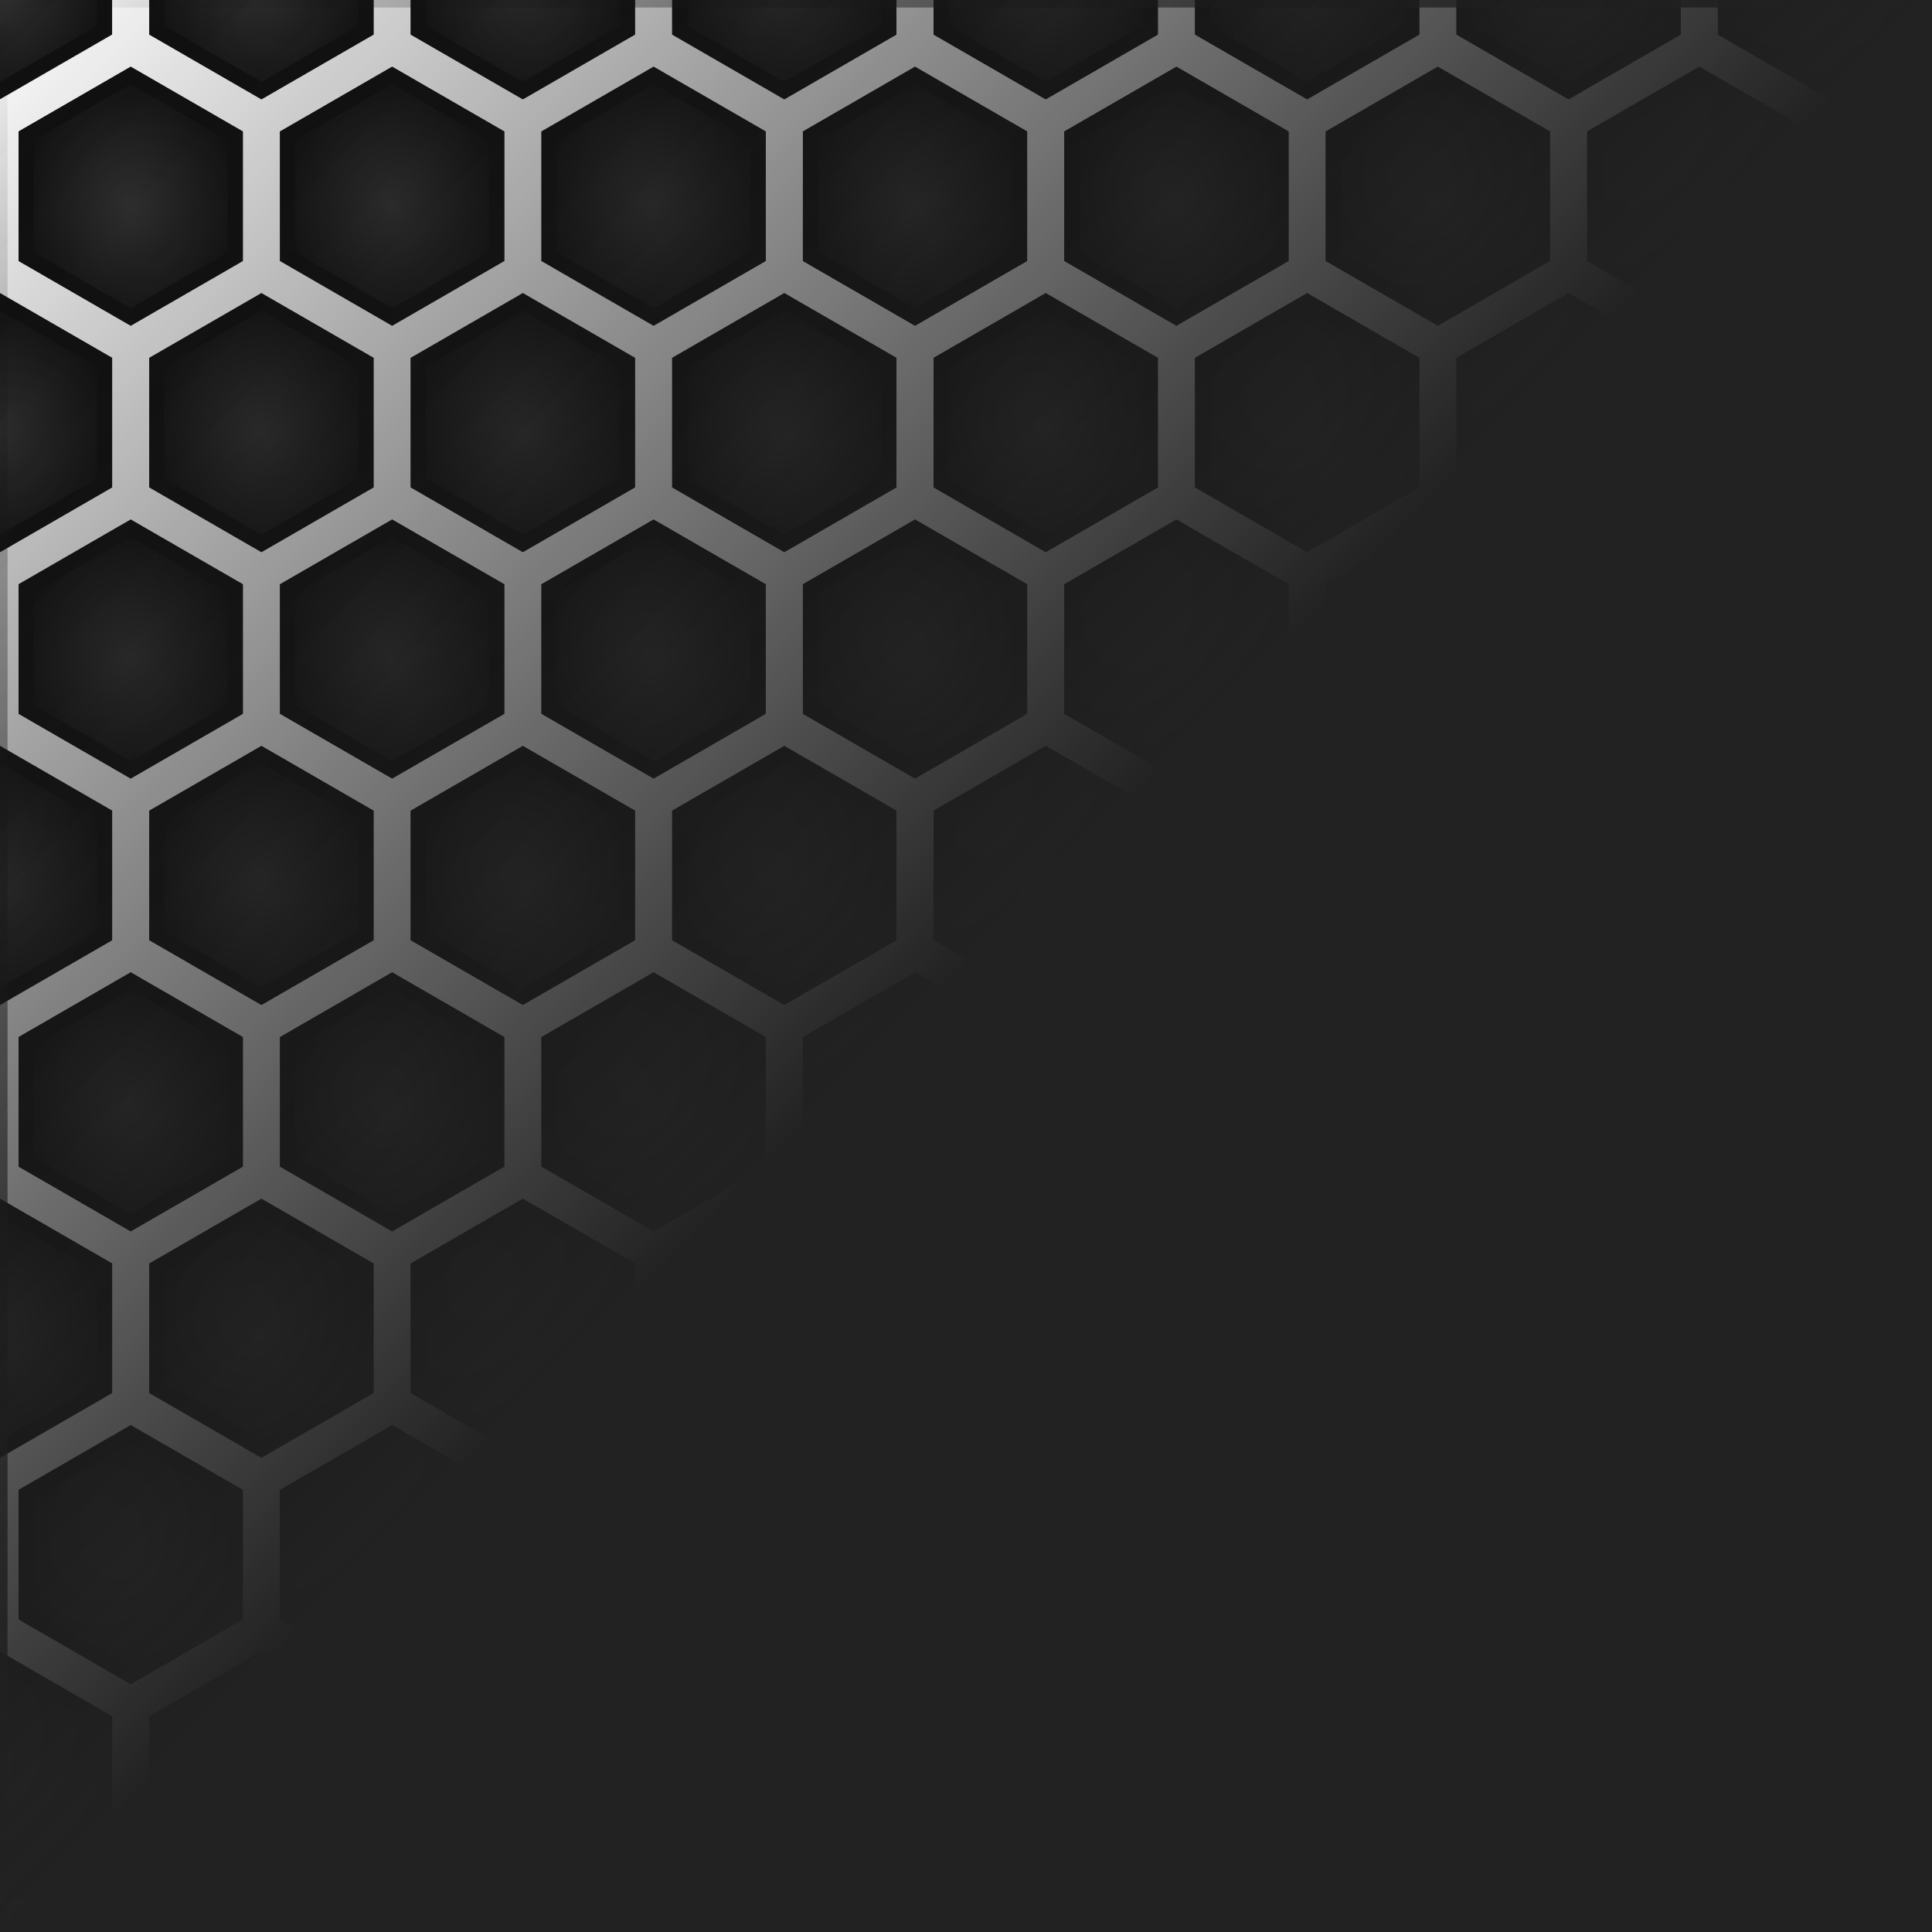 <?xml version="1.0" encoding="UTF-8" standalone="no"?>
<svg
   xmlns:dc="http://purl.org/dc/elements/1.1/"
   xmlns:cc="http://creativecommons.org/ns#"
   xmlns:rdf="http://www.w3.org/1999/02/22-rdf-syntax-ns#"
   xmlns:svg="http://www.w3.org/2000/svg"
   xmlns="http://www.w3.org/2000/svg"
   xmlns:xlink="http://www.w3.org/1999/xlink"
   version="1.1"
   id="svg2"
   viewBox="0 0 64 64"
   height="64"
   width="64">
  <defs
     id="defs4">
    <linearGradient
       id="linearGradient15276">
      <stop
         style="stop-color:#333333;stop-opacity:1"
         offset="0"
         id="stop15278" />
      <stop
         style="stop-color:#111111;stop-opacity:1"
         offset="1"
         id="stop15280" />
    </linearGradient>
    <linearGradient
       id="linearGradient14572">
      <stop
         id="stop14574"
         offset="0"
         style="stop-color:#222222;stop-opacity:1" />
      <stop
         id="stop14576"
         offset="1"
         style="stop-color:#111111;stop-opacity:0" />
    </linearGradient>
    <linearGradient
       id="linearGradient14564">
      <stop
         id="stop14566"
         offset="0"
         style="stop-color:#222222;stop-opacity:1" />
      <stop
         id="stop14568"
         offset="1"
         style="stop-color:#111111;stop-opacity:0" />
    </linearGradient>
    <linearGradient
       id="linearGradient5465">
      <stop
         id="stop5467"
         offset="0"
         style="stop-color:#1e1e1e;stop-opacity:1" />
      <stop
         id="stop5469"
         offset="1"
         style="stop-color:#000000;stop-opacity:1" />
    </linearGradient>
    <linearGradient
       gradientTransform="translate(-1.5321289e-6,3.4782813e-5)"
       gradientUnits="userSpaceOnUse"
       y2="988.362"
       x2="0"
       y1="1020.362"
       x1="32"
       id="linearGradient14570"
       xlink:href="#linearGradient14564" />
    <linearGradient
       gradientTransform="translate(-1.5321289e-6,3.4782813e-5)"
       gradientUnits="userSpaceOnUse"
       y2="988.362"
       x2="0"
       y1="1020.362"
       x1="32"
       id="linearGradient14578"
       xlink:href="#linearGradient14572" />
    <radialGradient
       gradientUnits="userSpaceOnUse"
       gradientTransform="matrix(1,0,0,1.155,0,-153.906)"
       r="3.714"
       fy="994.862"
       fx="4.33"
       cy="994.862"
       cx="4.33"
       id="radialGradient14944"
       xlink:href="#linearGradient15276" />
    <radialGradient
       gradientUnits="userSpaceOnUse"
       gradientTransform="matrix(1,0,0,1.155,0,-153.906)"
       r="3.714"
       fy="994.862"
       fx="12.99"
       cy="994.862"
       cx="12.99"
       id="radialGradient14946"
       xlink:href="#linearGradient15276" />
    <radialGradient
       gradientUnits="userSpaceOnUse"
       gradientTransform="matrix(1,0,0,1.155,0,-152.746)"
       r="3.714"
       fy="987.362"
       fx="8.66"
       cy="987.362"
       cx="8.66"
       id="radialGradient14948"
       xlink:href="#linearGradient5465" />
    <radialGradient
       gradientUnits="userSpaceOnUse"
       gradientTransform="matrix(1,0,0,1.155,0,-152.746)"
       r="3.714"
       fy="987.362"
       fx="-3.0000001e-07"
       cy="987.362"
       cx="-3.0000001e-07"
       id="radialGradient14950"
       xlink:href="#linearGradient15276" />
    <radialGradient
       gradientUnits="userSpaceOnUse"
       gradientTransform="matrix(1,0,0,1.155,0,-152.745)"
       r="3.714"
       fy="987.362"
       fx="17.321"
       cy="987.362"
       cx="17.321"
       id="radialGradient14952"
       xlink:href="#linearGradient15276" />
    <radialGradient
       gradientUnits="userSpaceOnUse"
       gradientTransform="matrix(1,0,0,1.155,0,-153.906)"
       r="3.714"
       fy="994.862"
       fx="21.651"
       cy="994.862"
       cx="21.651"
       id="radialGradient14954"
       xlink:href="#linearGradient15276" />
    <radialGradient
       gradientUnits="userSpaceOnUse"
       gradientTransform="matrix(1,0,0,1.155,0,-155.066)"
       r="3.714"
       fy="1002.362"
       fx="17.321"
       cy="1002.362"
       cx="17.321"
       id="radialGradient14956"
       xlink:href="#linearGradient15276" />
    <radialGradient
       gradientUnits="userSpaceOnUse"
       gradientTransform="matrix(1,0,0,1.155,0,-155.066)"
       r="3.714"
       fy="1002.362"
       fx="8.66"
       cy="1002.362"
       cx="8.66"
       id="radialGradient14958"
       xlink:href="#linearGradient15276" />
    <radialGradient
       gradientUnits="userSpaceOnUse"
       gradientTransform="matrix(1,0,0,1.155,0,-155.066)"
       r="3.714"
       fy="1002.362"
       fx="-4.4999999e-07"
       cy="1002.362"
       cx="-4.4999999e-07"
       id="radialGradient14960"
       xlink:href="#linearGradient15276" />
    <radialGradient
       gradientUnits="userSpaceOnUse"
       gradientTransform="matrix(1,0,0,1.155,0,-153.906)"
       r="3.714"
       fy="994.862"
       fx="30.311"
       cy="994.862"
       cx="30.311"
       id="radialGradient14962"
       xlink:href="#linearGradient15276" />
    <radialGradient
       gradientUnits="userSpaceOnUse"
       gradientTransform="matrix(1,0,0,1.155,0,-153.906)"
       r="3.714"
       fy="994.862"
       fx="38.971"
       cy="994.862"
       cx="38.971"
       id="radialGradient14964"
       xlink:href="#linearGradient15276" />
    <radialGradient
       gradientUnits="userSpaceOnUse"
       gradientTransform="matrix(1,0,0,1.155,0,-152.745)"
       r="3.714"
       fy="987.362"
       fx="34.641"
       cy="987.362"
       cx="34.641"
       id="radialGradient14966"
       xlink:href="#linearGradient15276" />
    <radialGradient
       gradientUnits="userSpaceOnUse"
       gradientTransform="matrix(1,0,0,1.155,0,-152.745)"
       r="3.714"
       fy="987.362"
       fx="25.981"
       cy="987.362"
       cx="25.981"
       id="radialGradient14968"
       xlink:href="#linearGradient15276" />
    <radialGradient
       gradientUnits="userSpaceOnUse"
       gradientTransform="matrix(1,0,0,1.155,0,-152.745)"
       r="3.714"
       fy="987.362"
       fx="43.301"
       cy="987.362"
       cx="43.301"
       id="radialGradient14970"
       xlink:href="#linearGradient15276" />
    <radialGradient
       gradientUnits="userSpaceOnUse"
       gradientTransform="matrix(1,0,0,1.155,0,-153.906)"
       r="3.714"
       fy="994.862"
       fx="47.631"
       cy="994.862"
       cx="47.631"
       id="radialGradient14972"
       xlink:href="#linearGradient15276" />
    <radialGradient
       gradientUnits="userSpaceOnUse"
       gradientTransform="matrix(1,0,0,1.155,0,-155.066)"
       r="3.714"
       fy="1002.362"
       fx="43.301"
       cy="1002.362"
       cx="43.301"
       id="radialGradient14974"
       xlink:href="#linearGradient15276" />
    <radialGradient
       gradientUnits="userSpaceOnUse"
       gradientTransform="matrix(1,0,0,1.155,0,-155.066)"
       r="3.714"
       fy="1002.362"
       fx="34.641"
       cy="1002.362"
       cx="34.641"
       id="radialGradient14976"
       xlink:href="#linearGradient15276" />
    <radialGradient
       gradientUnits="userSpaceOnUse"
       gradientTransform="matrix(1,0,0,1.155,0,-155.066)"
       r="3.714"
       fy="1002.362"
       fx="25.981"
       cy="1002.362"
       cx="25.981"
       id="radialGradient14978"
       xlink:href="#linearGradient15276" />
    <radialGradient
       gradientUnits="userSpaceOnUse"
       gradientTransform="matrix(1,0,0,1.155,0,-153.906)"
       r="3.714"
       fy="994.862"
       fx="56.292"
       cy="994.862"
       cx="56.292"
       id="radialGradient14980"
       xlink:href="#linearGradient15276" />
    <radialGradient
       gradientUnits="userSpaceOnUse"
       gradientTransform="matrix(1,0,0,1.155,0,-153.906)"
       r="3.714"
       fy="994.862"
       fx="64.952"
       cy="994.862"
       cx="64.952"
       id="radialGradient14982"
       xlink:href="#linearGradient15276" />
    <radialGradient
       gradientUnits="userSpaceOnUse"
       gradientTransform="matrix(1,0,0,1.155,0,-152.745)"
       r="3.714"
       fy="987.362"
       fx="60.622"
       cy="987.362"
       cx="60.622"
       id="radialGradient14984"
       xlink:href="#linearGradient15276" />
    <radialGradient
       gradientUnits="userSpaceOnUse"
       gradientTransform="matrix(1,0,0,1.155,0,-152.745)"
       r="3.714"
       fy="987.362"
       fx="51.962"
       cy="987.362"
       cx="51.962"
       id="radialGradient14986"
       xlink:href="#linearGradient15276" />
    <radialGradient
       gradientUnits="userSpaceOnUse"
       gradientTransform="matrix(1,0,0,1.155,0,-155.066)"
       r="3.714"
       fy="1002.362"
       fx="60.622"
       cy="1002.362"
       cx="60.622"
       id="radialGradient14988"
       xlink:href="#linearGradient15276" />
    <radialGradient
       gradientUnits="userSpaceOnUse"
       gradientTransform="matrix(1,0,0,1.155,0,-155.066)"
       r="3.714"
       fy="1002.362"
       fx="51.962"
       cy="1002.362"
       cx="51.962"
       id="radialGradient14990"
       xlink:href="#linearGradient15276" />
    <radialGradient
       gradientUnits="userSpaceOnUse"
       gradientTransform="matrix(1,0,0,1.155,0,-157.387)"
       r="3.714"
       fy="1017.362"
       fx="51.962"
       cy="1017.362"
       cx="51.962"
       id="radialGradient14992"
       xlink:href="#linearGradient15276" />
    <radialGradient
       gradientUnits="userSpaceOnUse"
       gradientTransform="matrix(1,0,0,1.155,0,-157.387)"
       r="3.714"
       fy="1017.362"
       fx="60.622"
       cy="1017.362"
       cx="60.622"
       id="radialGradient14994"
       xlink:href="#linearGradient15276" />
    <radialGradient
       gradientUnits="userSpaceOnUse"
       gradientTransform="matrix(1,0,0,1.155,0,-156.226)"
       r="3.714"
       fy="1009.862"
       fx="56.292"
       cy="1009.862"
       cx="56.292"
       id="radialGradient14996"
       xlink:href="#linearGradient15276" />
    <radialGradient
       gradientUnits="userSpaceOnUse"
       gradientTransform="matrix(1,0,0,1.155,0,-156.226)"
       r="3.714"
       fy="1009.862"
       fx="47.631"
       cy="1009.862"
       cx="47.631"
       id="radialGradient14998"
       xlink:href="#linearGradient15276" />
    <radialGradient
       gradientUnits="userSpaceOnUse"
       gradientTransform="matrix(1,0,0,1.155,0,-156.226)"
       r="3.714"
       fy="1009.862"
       fx="64.952"
       cy="1009.862"
       cx="64.952"
       id="radialGradient15000"
       xlink:href="#linearGradient15276" />
    <radialGradient
       gradientUnits="userSpaceOnUse"
       gradientTransform="matrix(1,0,0,1.155,0,-158.547)"
       r="3.714"
       fy="1024.862"
       fx="64.952"
       cy="1024.862"
       cx="64.952"
       id="radialGradient15002"
       xlink:href="#linearGradient15276" />
    <radialGradient
       gradientUnits="userSpaceOnUse"
       gradientTransform="matrix(1,0,0,1.155,0,-158.547)"
       r="3.714"
       fy="1024.862"
       fx="56.292"
       cy="1024.862"
       cx="56.292"
       id="radialGradient15004"
       xlink:href="#linearGradient15276" />
    <radialGradient
       gradientUnits="userSpaceOnUse"
       gradientTransform="matrix(1,0,0,1.155,0,-158.547)"
       r="3.714"
       fy="1024.862"
       fx="47.631"
       cy="1024.862"
       cx="47.631"
       id="radialGradient15006"
       xlink:href="#linearGradient15276" />
    <radialGradient
       gradientUnits="userSpaceOnUse"
       gradientTransform="matrix(1,0,0,1.155,0,-157.387)"
       r="3.714"
       fy="1017.362"
       fx="25.981"
       cy="1017.362"
       cx="25.981"
       id="radialGradient15008"
       xlink:href="#linearGradient15276" />
    <radialGradient
       gradientUnits="userSpaceOnUse"
       gradientTransform="matrix(1,0,0,1.155,0,-157.387)"
       r="3.714"
       fy="1017.362"
       fx="34.641"
       cy="1017.362"
       cx="34.641"
       id="radialGradient15010"
       xlink:href="#linearGradient15276" />
    <radialGradient
       gradientUnits="userSpaceOnUse"
       gradientTransform="matrix(1,0,0,1.155,0,-156.226)"
       r="3.714"
       fy="1009.862"
       fx="30.311"
       cy="1009.862"
       cx="30.311"
       id="radialGradient15012"
       xlink:href="#linearGradient15276" />
    <radialGradient
       gradientUnits="userSpaceOnUse"
       gradientTransform="matrix(1,0,0,1.155,0,-156.226)"
       r="3.714"
       fy="1009.862"
       fx="21.651"
       cy="1009.862"
       cx="21.651"
       id="radialGradient15014"
       xlink:href="#linearGradient15276" />
    <radialGradient
       gradientUnits="userSpaceOnUse"
       gradientTransform="matrix(1,0,0,1.155,0,-156.226)"
       r="3.714"
       fy="1009.862"
       fx="38.971"
       cy="1009.862"
       cx="38.971"
       id="radialGradient15016"
       xlink:href="#linearGradient15276" />
    <radialGradient
       gradientUnits="userSpaceOnUse"
       gradientTransform="matrix(1,0,0,1.155,0,-157.387)"
       r="3.714"
       fy="1017.362"
       fx="43.301"
       cy="1017.362"
       cx="43.301"
       id="radialGradient15018"
       xlink:href="#linearGradient15276" />
    <radialGradient
       gradientUnits="userSpaceOnUse"
       gradientTransform="matrix(1,0,0,1.155,0,-158.547)"
       r="3.714"
       fy="1024.862"
       fx="38.971"
       cy="1024.862"
       cx="38.971"
       id="radialGradient15020"
       xlink:href="#linearGradient15276" />
    <radialGradient
       gradientUnits="userSpaceOnUse"
       gradientTransform="matrix(1,0,0,1.155,0,-158.547)"
       r="3.714"
       fy="1024.862"
       fx="30.311"
       cy="1024.862"
       cx="30.311"
       id="radialGradient15022"
       xlink:href="#linearGradient15276" />
    <radialGradient
       gradientUnits="userSpaceOnUse"
       gradientTransform="matrix(1,0,0,1.155,0,-158.547)"
       r="3.714"
       fy="1024.862"
       fx="21.651"
       cy="1024.862"
       cx="21.651"
       id="radialGradient15024"
       xlink:href="#linearGradient15276" />
    <radialGradient
       gradientUnits="userSpaceOnUse"
       gradientTransform="matrix(1,0,0,1.155,0,-157.387)"
       r="3.714"
       fy="1017.362"
       fx="-4e-07"
       cy="1017.362"
       cx="-4e-07"
       id="radialGradient15026"
       xlink:href="#linearGradient15276" />
    <radialGradient
       gradientUnits="userSpaceOnUse"
       gradientTransform="matrix(1,0,0,1.155,0,-157.387)"
       r="3.714"
       fy="1017.362"
       fx="8.66"
       cy="1017.362"
       cx="8.66"
       id="radialGradient15028"
       xlink:href="#linearGradient15276" />
    <radialGradient
       gradientUnits="userSpaceOnUse"
       gradientTransform="matrix(1,0,0,1.155,0,-156.226)"
       r="3.714"
       fy="1009.862"
       fx="4.33"
       cy="1009.862"
       cx="4.33"
       id="radialGradient15030"
       xlink:href="#linearGradient15276" />
    <radialGradient
       gradientUnits="userSpaceOnUse"
       gradientTransform="matrix(1,0,0,1.155,0,-156.226)"
       r="3.714"
       fy="1009.862"
       fx="12.99"
       cy="1009.862"
       cx="12.99"
       id="radialGradient15032"
       xlink:href="#linearGradient15276" />
    <radialGradient
       gradientUnits="userSpaceOnUse"
       gradientTransform="matrix(1,0,0,1.155,0,-157.387)"
       r="3.714"
       fy="1017.362"
       fx="17.321"
       cy="1017.362"
       cx="17.321"
       id="radialGradient15034"
       xlink:href="#linearGradient15276" />
    <radialGradient
       gradientUnits="userSpaceOnUse"
       gradientTransform="matrix(1,0,0,1.155,0,-158.547)"
       r="3.714"
       fy="1024.862"
       fx="12.99"
       cy="1024.862"
       cx="12.99"
       id="radialGradient15036"
       xlink:href="#linearGradient15276" />
    <radialGradient
       gradientUnits="userSpaceOnUse"
       gradientTransform="matrix(1,0,0,1.155,0,-158.547)"
       r="3.714"
       fy="1024.862"
       fx="4.33"
       cy="1024.862"
       cx="4.33"
       id="radialGradient15038"
       xlink:href="#linearGradient15276" />
    <radialGradient
       gradientUnits="userSpaceOnUse"
       gradientTransform="matrix(1,0,0,1.155,0,-160.867)"
       r="3.714"
       fy="1039.862"
       fx="4.33"
       cy="1039.862"
       cx="4.33"
       id="radialGradient15040"
       xlink:href="#linearGradient15276" />
    <radialGradient
       gradientUnits="userSpaceOnUse"
       gradientTransform="matrix(1,0,0,1.155,0,-160.867)"
       r="3.714"
       fy="1039.862"
       fx="12.99"
       cy="1039.862"
       cx="12.99"
       id="radialGradient15042"
       xlink:href="#linearGradient15276" />
    <radialGradient
       gradientUnits="userSpaceOnUse"
       gradientTransform="matrix(1,0,0,1.155,0,-159.707)"
       r="3.714"
       fy="1032.362"
       fx="8.66"
       cy="1032.362"
       cx="8.66"
       id="radialGradient15044"
       xlink:href="#linearGradient15276" />
    <radialGradient
       gradientUnits="userSpaceOnUse"
       gradientTransform="matrix(1,0,0,1.155,0,-159.707)"
       r="3.714"
       fy="1032.362"
       fx="-2.5e-07"
       cy="1032.362"
       cx="-2.5e-07"
       id="radialGradient15046"
       xlink:href="#linearGradient15276" />
    <radialGradient
       gradientUnits="userSpaceOnUse"
       gradientTransform="matrix(1,0,0,1.155,0,-159.707)"
       r="3.714"
       fy="1032.362"
       fx="17.321"
       cy="1032.362"
       cx="17.321"
       id="radialGradient15048"
       xlink:href="#linearGradient15276" />
    <radialGradient
       gradientUnits="userSpaceOnUse"
       gradientTransform="matrix(1,0,0,1.155,0,-160.867)"
       r="3.714"
       fy="1039.862"
       fx="21.651"
       cy="1039.862"
       cx="21.651"
       id="radialGradient15050"
       xlink:href="#linearGradient15276" />
    <radialGradient
       gradientUnits="userSpaceOnUse"
       gradientTransform="matrix(1,0,0,1.155,0,-162.028)"
       r="3.714"
       fy="1047.362"
       fx="17.321"
       cy="1047.362"
       cx="17.321"
       id="radialGradient15052"
       xlink:href="#linearGradient15276" />
    <radialGradient
       gradientUnits="userSpaceOnUse"
       gradientTransform="matrix(1,0,0,1.155,0,-162.028)"
       r="3.714"
       fy="1047.362"
       fx="8.66"
       cy="1047.362"
       cx="8.66"
       id="radialGradient15054"
       xlink:href="#linearGradient15276" />
    <radialGradient
       gradientUnits="userSpaceOnUse"
       gradientTransform="matrix(1,0,0,1.155,0,-162.028)"
       r="3.714"
       fy="1047.362"
       fx="-2.5e-07"
       cy="1047.362"
       cx="-2.5e-07"
       id="radialGradient15056"
       xlink:href="#linearGradient15276" />
    <radialGradient
       gradientUnits="userSpaceOnUse"
       gradientTransform="matrix(1,0,0,1.155,0,-160.867)"
       r="3.714"
       fy="1039.862"
       fx="30.311"
       cy="1039.862"
       cx="30.311"
       id="radialGradient15058"
       xlink:href="#linearGradient15276" />
    <radialGradient
       gradientUnits="userSpaceOnUse"
       gradientTransform="matrix(1,0,0,1.155,0,-160.867)"
       r="3.714"
       fy="1039.862"
       fx="38.971"
       cy="1039.862"
       cx="38.971"
       id="radialGradient15060"
       xlink:href="#linearGradient15276" />
    <radialGradient
       gradientUnits="userSpaceOnUse"
       gradientTransform="matrix(1,0,0,1.155,0,-159.707)"
       r="3.714"
       fy="1032.362"
       fx="34.641"
       cy="1032.362"
       cx="34.641"
       id="radialGradient15062"
       xlink:href="#linearGradient15276" />
    <radialGradient
       gradientUnits="userSpaceOnUse"
       gradientTransform="matrix(1,0,0,1.155,0,-159.707)"
       r="3.714"
       fy="1032.362"
       fx="25.981"
       cy="1032.362"
       cx="25.981"
       id="radialGradient15064"
       xlink:href="#linearGradient15276" />
    <radialGradient
       gradientUnits="userSpaceOnUse"
       gradientTransform="matrix(1,0,0,1.155,0,-159.707)"
       r="3.714"
       fy="1032.362"
       fx="43.301"
       cy="1032.362"
       cx="43.301"
       id="radialGradient15066"
       xlink:href="#linearGradient15276" />
    <radialGradient
       gradientUnits="userSpaceOnUse"
       gradientTransform="matrix(1,0,0,1.155,0,-160.867)"
       r="3.714"
       fy="1039.862"
       fx="47.631"
       cy="1039.862"
       cx="47.631"
       id="radialGradient15068"
       xlink:href="#linearGradient15276" />
    <radialGradient
       gradientUnits="userSpaceOnUse"
       gradientTransform="matrix(1,0,0,1.155,0,-162.028)"
       r="3.714"
       fy="1047.362"
       fx="43.301"
       cy="1047.362"
       cx="43.301"
       id="radialGradient15070"
       xlink:href="#linearGradient15276" />
    <radialGradient
       gradientUnits="userSpaceOnUse"
       gradientTransform="matrix(1,0,0,1.155,0,-162.028)"
       r="3.714"
       fy="1047.362"
       fx="34.641"
       cy="1047.362"
       cx="34.641"
       id="radialGradient15072"
       xlink:href="#linearGradient15276" />
    <radialGradient
       gradientUnits="userSpaceOnUse"
       gradientTransform="matrix(1,0,0,1.155,0,-162.028)"
       r="3.714"
       fy="1047.362"
       fx="25.981"
       cy="1047.362"
       cx="25.981"
       id="radialGradient15074"
       xlink:href="#linearGradient15276" />
    <radialGradient
       gradientUnits="userSpaceOnUse"
       gradientTransform="matrix(1,0,0,1.155,0,-160.867)"
       r="3.714"
       fy="1039.862"
       fx="56.292"
       cy="1039.862"
       cx="56.292"
       id="radialGradient15076"
       xlink:href="#linearGradient15276" />
    <radialGradient
       gradientUnits="userSpaceOnUse"
       gradientTransform="matrix(1,0,0,1.155,0,-160.867)"
       r="3.714"
       fy="1039.862"
       fx="64.952"
       cy="1039.862"
       cx="64.952"
       id="radialGradient15078"
       xlink:href="#linearGradient15276" />
    <radialGradient
       gradientUnits="userSpaceOnUse"
       gradientTransform="matrix(1,0,0,1.155,0,-159.707)"
       r="3.714"
       fy="1032.362"
       fx="60.622"
       cy="1032.362"
       cx="60.622"
       id="radialGradient15080"
       xlink:href="#linearGradient15276" />
    <radialGradient
       gradientUnits="userSpaceOnUse"
       gradientTransform="matrix(1,0,0,1.155,0,-159.707)"
       r="3.714"
       fy="1032.362"
       fx="51.962"
       cy="1032.362"
       cx="51.962"
       id="radialGradient15082"
       xlink:href="#linearGradient15276" />
    <radialGradient
       gradientUnits="userSpaceOnUse"
       gradientTransform="matrix(1,0,0,1.155,0,-162.028)"
       r="3.714"
       fy="1047.362"
       fx="60.622"
       cy="1047.362"
       cx="60.622"
       id="radialGradient15084"
       xlink:href="#linearGradient15276" />
    <radialGradient
       gradientUnits="userSpaceOnUse"
       gradientTransform="matrix(1,0,0,1.155,0,-162.028)"
       r="3.714"
       fy="1047.362"
       fx="51.962"
       cy="1047.362"
       cx="51.962"
       id="radialGradient15086"
       xlink:href="#linearGradient15276" />
    <radialGradient
       gradientUnits="userSpaceOnUse"
       gradientTransform="matrix(1,0,0,1.155,0,-153.906)"
       r="3.714"
       fy="994.862"
       fx="4.33"
       cy="994.862"
       cx="4.33"
       id="radialGradient15088"
       xlink:href="#linearGradient15276" />
    <radialGradient
       gradientUnits="userSpaceOnUse"
       gradientTransform="matrix(1,0,0,1.155,0,-153.906)"
       r="3.714"
       fy="994.862"
       fx="12.99"
       cy="994.862"
       cx="12.99"
       id="radialGradient15090"
       xlink:href="#linearGradient15276" />
    <radialGradient
       gradientUnits="userSpaceOnUse"
       gradientTransform="matrix(1,0,0,1.155,0,-152.746)"
       r="3.714"
       fy="987.362"
       fx="8.66"
       cy="987.362"
       cx="8.66"
       id="radialGradient15092"
       xlink:href="#linearGradient15276" />
    <radialGradient
       gradientUnits="userSpaceOnUse"
       gradientTransform="matrix(1,0,0,1.155,0,-152.745)"
       r="3.714"
       fy="987.362"
       fx="17.321"
       cy="987.362"
       cx="17.321"
       id="radialGradient15096"
       xlink:href="#linearGradient15276" />
    <radialGradient
       gradientUnits="userSpaceOnUse"
       gradientTransform="matrix(1,0,0,1.155,0,-153.906)"
       r="3.714"
       fy="994.862"
       fx="21.651"
       cy="994.862"
       cx="21.651"
       id="radialGradient15098"
       xlink:href="#linearGradient15276" />
    <radialGradient
       gradientUnits="userSpaceOnUse"
       gradientTransform="matrix(1,0,0,1.155,0,-155.066)"
       r="3.714"
       fy="1002.362"
       fx="17.321"
       cy="1002.362"
       cx="17.321"
       id="radialGradient15100"
       xlink:href="#linearGradient15276" />
    <radialGradient
       gradientUnits="userSpaceOnUse"
       gradientTransform="matrix(1,0,0,1.155,0,-155.066)"
       r="3.714"
       fy="1002.362"
       fx="8.66"
       cy="1002.362"
       cx="8.66"
       id="radialGradient15102"
       xlink:href="#linearGradient15276" />
    <radialGradient
       gradientUnits="userSpaceOnUse"
       gradientTransform="matrix(1,0,0,1.155,0,-155.066)"
       r="3.714"
       fy="1002.362"
       fx="-4.4999999e-07"
       cy="1002.362"
       cx="-4.4999999e-07"
       id="radialGradient15104"
       xlink:href="#linearGradient15276" />
    <radialGradient
       gradientUnits="userSpaceOnUse"
       gradientTransform="matrix(1,0,0,1.155,0,-153.906)"
       r="3.714"
       fy="994.862"
       fx="30.311"
       cy="994.862"
       cx="30.311"
       id="radialGradient15106"
       xlink:href="#linearGradient15276" />
    <radialGradient
       gradientUnits="userSpaceOnUse"
       gradientTransform="matrix(1,0,0,1.155,0,-153.906)"
       r="3.714"
       fy="994.862"
       fx="38.971"
       cy="994.862"
       cx="38.971"
       id="radialGradient15108"
       xlink:href="#linearGradient15276" />
    <radialGradient
       gradientUnits="userSpaceOnUse"
       gradientTransform="matrix(1,0,0,1.155,0,-152.745)"
       r="3.714"
       fy="987.362"
       fx="34.641"
       cy="987.362"
       cx="34.641"
       id="radialGradient15110"
       xlink:href="#linearGradient15276" />
    <radialGradient
       gradientUnits="userSpaceOnUse"
       gradientTransform="matrix(1,0,0,1.155,0,-152.745)"
       r="3.714"
       fy="987.362"
       fx="25.981"
       cy="987.362"
       cx="25.981"
       id="radialGradient15112"
       xlink:href="#linearGradient15276" />
    <radialGradient
       gradientUnits="userSpaceOnUse"
       gradientTransform="matrix(1,0,0,1.155,0,-152.745)"
       r="3.714"
       fy="987.362"
       fx="43.301"
       cy="987.362"
       cx="43.301"
       id="radialGradient15114"
       xlink:href="#linearGradient15276" />
    <radialGradient
       gradientUnits="userSpaceOnUse"
       gradientTransform="matrix(1,0,0,1.155,0,-153.906)"
       r="3.714"
       fy="994.862"
       fx="47.631"
       cy="994.862"
       cx="47.631"
       id="radialGradient15116"
       xlink:href="#linearGradient15276" />
    <radialGradient
       gradientUnits="userSpaceOnUse"
       gradientTransform="matrix(1,0,0,1.155,0,-155.066)"
       r="3.714"
       fy="1002.362"
       fx="43.301"
       cy="1002.362"
       cx="43.301"
       id="radialGradient15118"
       xlink:href="#linearGradient15276" />
    <radialGradient
       gradientUnits="userSpaceOnUse"
       gradientTransform="matrix(1,0,0,1.155,0,-155.066)"
       r="3.714"
       fy="1002.362"
       fx="34.641"
       cy="1002.362"
       cx="34.641"
       id="radialGradient15120"
       xlink:href="#linearGradient15276" />
    <radialGradient
       gradientUnits="userSpaceOnUse"
       gradientTransform="matrix(1,0,0,1.155,0,-155.066)"
       r="3.714"
       fy="1002.362"
       fx="25.981"
       cy="1002.362"
       cx="25.981"
       id="radialGradient15122"
       xlink:href="#linearGradient15276" />
    <radialGradient
       gradientUnits="userSpaceOnUse"
       gradientTransform="matrix(1,0,0,1.155,0,-153.906)"
       r="3.714"
       fy="994.862"
       fx="56.292"
       cy="994.862"
       cx="56.292"
       id="radialGradient15124"
       xlink:href="#linearGradient15276" />
    <radialGradient
       gradientUnits="userSpaceOnUse"
       gradientTransform="matrix(1,0,0,1.155,0,-153.906)"
       r="3.714"
       fy="994.862"
       fx="64.952"
       cy="994.862"
       cx="64.952"
       id="radialGradient15126"
       xlink:href="#linearGradient15276" />
    <radialGradient
       gradientUnits="userSpaceOnUse"
       gradientTransform="matrix(1,0,0,1.155,0,-152.745)"
       r="3.714"
       fy="987.362"
       fx="60.622"
       cy="987.362"
       cx="60.622"
       id="radialGradient15128"
       xlink:href="#linearGradient15276" />
    <radialGradient
       gradientUnits="userSpaceOnUse"
       gradientTransform="matrix(1,0,0,1.155,0,-152.745)"
       r="3.714"
       fy="987.362"
       fx="51.962"
       cy="987.362"
       cx="51.962"
       id="radialGradient15130"
       xlink:href="#linearGradient15276" />
    <radialGradient
       gradientUnits="userSpaceOnUse"
       gradientTransform="matrix(1,0,0,1.155,0,-155.066)"
       r="3.714"
       fy="1002.362"
       fx="60.622"
       cy="1002.362"
       cx="60.622"
       id="radialGradient15132"
       xlink:href="#linearGradient15276" />
    <radialGradient
       gradientUnits="userSpaceOnUse"
       gradientTransform="matrix(1,0,0,1.155,0,-155.066)"
       r="3.714"
       fy="1002.362"
       fx="51.962"
       cy="1002.362"
       cx="51.962"
       id="radialGradient15134"
       xlink:href="#linearGradient15276" />
    <radialGradient
       gradientUnits="userSpaceOnUse"
       gradientTransform="matrix(1,0,0,1.155,0,-157.387)"
       r="3.714"
       fy="1017.362"
       fx="51.962"
       cy="1017.362"
       cx="51.962"
       id="radialGradient15136"
       xlink:href="#linearGradient15276" />
    <radialGradient
       gradientUnits="userSpaceOnUse"
       gradientTransform="matrix(1,0,0,1.155,0,-157.387)"
       r="3.714"
       fy="1017.362"
       fx="60.622"
       cy="1017.362"
       cx="60.622"
       id="radialGradient15138"
       xlink:href="#linearGradient15276" />
    <radialGradient
       gradientUnits="userSpaceOnUse"
       gradientTransform="matrix(1,0,0,1.155,0,-156.226)"
       r="3.714"
       fy="1009.862"
       fx="56.292"
       cy="1009.862"
       cx="56.292"
       id="radialGradient15140"
       xlink:href="#linearGradient15276" />
    <radialGradient
       gradientUnits="userSpaceOnUse"
       gradientTransform="matrix(1,0,0,1.155,0,-156.226)"
       r="3.714"
       fy="1009.862"
       fx="47.631"
       cy="1009.862"
       cx="47.631"
       id="radialGradient15142"
       xlink:href="#linearGradient15276" />
    <radialGradient
       gradientUnits="userSpaceOnUse"
       gradientTransform="matrix(1,0,0,1.155,0,-156.226)"
       r="3.714"
       fy="1009.862"
       fx="64.952"
       cy="1009.862"
       cx="64.952"
       id="radialGradient15144"
       xlink:href="#linearGradient15276" />
    <radialGradient
       gradientUnits="userSpaceOnUse"
       gradientTransform="matrix(1,0,0,1.155,0,-158.547)"
       r="3.714"
       fy="1024.862"
       fx="64.952"
       cy="1024.862"
       cx="64.952"
       id="radialGradient15146"
       xlink:href="#linearGradient15276" />
    <radialGradient
       gradientUnits="userSpaceOnUse"
       gradientTransform="matrix(1,0,0,1.155,0,-158.547)"
       r="3.714"
       fy="1024.862"
       fx="56.292"
       cy="1024.862"
       cx="56.292"
       id="radialGradient15148"
       xlink:href="#linearGradient15276" />
    <radialGradient
       gradientUnits="userSpaceOnUse"
       gradientTransform="matrix(1,0,0,1.155,0,-158.547)"
       r="3.714"
       fy="1024.862"
       fx="47.631"
       cy="1024.862"
       cx="47.631"
       id="radialGradient15150"
       xlink:href="#linearGradient15276" />
    <radialGradient
       gradientUnits="userSpaceOnUse"
       gradientTransform="matrix(1,0,0,1.155,0,-157.387)"
       r="3.714"
       fy="1017.362"
       fx="25.981"
       cy="1017.362"
       cx="25.981"
       id="radialGradient15152"
       xlink:href="#linearGradient15276" />
    <radialGradient
       gradientUnits="userSpaceOnUse"
       gradientTransform="matrix(1,0,0,1.155,0,-157.387)"
       r="3.714"
       fy="1017.362"
       fx="34.641"
       cy="1017.362"
       cx="34.641"
       id="radialGradient15154"
       xlink:href="#linearGradient15276" />
    <radialGradient
       gradientUnits="userSpaceOnUse"
       gradientTransform="matrix(1,0,0,1.155,0,-156.226)"
       r="3.714"
       fy="1009.862"
       fx="30.311"
       cy="1009.862"
       cx="30.311"
       id="radialGradient15156"
       xlink:href="#linearGradient15276" />
    <radialGradient
       gradientUnits="userSpaceOnUse"
       gradientTransform="matrix(1,0,0,1.155,0,-156.226)"
       r="3.714"
       fy="1009.862"
       fx="21.651"
       cy="1009.862"
       cx="21.651"
       id="radialGradient15158"
       xlink:href="#linearGradient15276" />
    <radialGradient
       gradientUnits="userSpaceOnUse"
       gradientTransform="matrix(1,0,0,1.155,0,-156.226)"
       r="3.714"
       fy="1009.862"
       fx="38.971"
       cy="1009.862"
       cx="38.971"
       id="radialGradient15160"
       xlink:href="#linearGradient15276" />
    <radialGradient
       gradientUnits="userSpaceOnUse"
       gradientTransform="matrix(1,0,0,1.155,0,-157.387)"
       r="3.714"
       fy="1017.362"
       fx="43.301"
       cy="1017.362"
       cx="43.301"
       id="radialGradient15162"
       xlink:href="#linearGradient15276" />
    <radialGradient
       gradientUnits="userSpaceOnUse"
       gradientTransform="matrix(1,0,0,1.155,0,-158.547)"
       r="3.714"
       fy="1024.862"
       fx="38.971"
       cy="1024.862"
       cx="38.971"
       id="radialGradient15164"
       xlink:href="#linearGradient15276" />
    <radialGradient
       gradientUnits="userSpaceOnUse"
       gradientTransform="matrix(1,0,0,1.155,0,-158.547)"
       r="3.714"
       fy="1024.862"
       fx="30.311"
       cy="1024.862"
       cx="30.311"
       id="radialGradient15166"
       xlink:href="#linearGradient15276" />
    <radialGradient
       gradientUnits="userSpaceOnUse"
       gradientTransform="matrix(1,0,0,1.155,0,-158.547)"
       r="3.714"
       fy="1024.862"
       fx="21.651"
       cy="1024.862"
       cx="21.651"
       id="radialGradient15168"
       xlink:href="#linearGradient15276" />
    <radialGradient
       gradientUnits="userSpaceOnUse"
       gradientTransform="matrix(1,0,0,1.155,0,-157.387)"
       r="3.714"
       fy="1017.362"
       fx="-4e-07"
       cy="1017.362"
       cx="-4e-07"
       id="radialGradient15170"
       xlink:href="#linearGradient15276" />
    <radialGradient
       gradientUnits="userSpaceOnUse"
       gradientTransform="matrix(1,0,0,1.155,0,-157.387)"
       r="3.714"
       fy="1017.362"
       fx="8.66"
       cy="1017.362"
       cx="8.66"
       id="radialGradient15172"
       xlink:href="#linearGradient15276" />
    <radialGradient
       gradientUnits="userSpaceOnUse"
       gradientTransform="matrix(1,0,0,1.155,0,-156.226)"
       r="3.714"
       fy="1009.862"
       fx="4.33"
       cy="1009.862"
       cx="4.33"
       id="radialGradient15174"
       xlink:href="#linearGradient15276" />
    <radialGradient
       gradientUnits="userSpaceOnUse"
       gradientTransform="matrix(1,0,0,1.155,0,-156.226)"
       r="3.714"
       fy="1009.862"
       fx="12.99"
       cy="1009.862"
       cx="12.99"
       id="radialGradient15176"
       xlink:href="#linearGradient15276" />
    <radialGradient
       gradientUnits="userSpaceOnUse"
       gradientTransform="matrix(1,0,0,1.155,0,-157.387)"
       r="3.714"
       fy="1017.362"
       fx="17.321"
       cy="1017.362"
       cx="17.321"
       id="radialGradient15178"
       xlink:href="#linearGradient15276" />
    <radialGradient
       gradientUnits="userSpaceOnUse"
       gradientTransform="matrix(1,0,0,1.155,0,-158.547)"
       r="3.714"
       fy="1024.862"
       fx="12.99"
       cy="1024.862"
       cx="12.99"
       id="radialGradient15180"
       xlink:href="#linearGradient15276" />
    <radialGradient
       gradientUnits="userSpaceOnUse"
       gradientTransform="matrix(1,0,0,1.155,0,-158.547)"
       r="3.714"
       fy="1024.862"
       fx="4.33"
       cy="1024.862"
       cx="4.33"
       id="radialGradient15182"
       xlink:href="#linearGradient15276" />
    <radialGradient
       gradientUnits="userSpaceOnUse"
       gradientTransform="matrix(1,0,0,1.155,0,-160.867)"
       r="3.714"
       fy="1039.862"
       fx="4.33"
       cy="1039.862"
       cx="4.33"
       id="radialGradient15184"
       xlink:href="#linearGradient15276" />
    <radialGradient
       gradientUnits="userSpaceOnUse"
       gradientTransform="matrix(1,0,0,1.155,0,-160.867)"
       r="3.714"
       fy="1039.862"
       fx="12.99"
       cy="1039.862"
       cx="12.99"
       id="radialGradient15186"
       xlink:href="#linearGradient15276" />
    <radialGradient
       gradientUnits="userSpaceOnUse"
       gradientTransform="matrix(1,0,0,1.155,0,-159.707)"
       r="3.714"
       fy="1032.362"
       fx="8.66"
       cy="1032.362"
       cx="8.66"
       id="radialGradient15188"
       xlink:href="#linearGradient15276" />
    <radialGradient
       gradientUnits="userSpaceOnUse"
       gradientTransform="matrix(1,0,0,1.155,0,-159.707)"
       r="3.714"
       fy="1032.362"
       fx="-2.5e-07"
       cy="1032.362"
       cx="-2.5e-07"
       id="radialGradient15190"
       xlink:href="#linearGradient15276" />
    <radialGradient
       gradientUnits="userSpaceOnUse"
       gradientTransform="matrix(1,0,0,1.155,0,-159.707)"
       r="3.714"
       fy="1032.362"
       fx="17.321"
       cy="1032.362"
       cx="17.321"
       id="radialGradient15192"
       xlink:href="#linearGradient15276" />
    <radialGradient
       gradientUnits="userSpaceOnUse"
       gradientTransform="matrix(1,0,0,1.155,0,-160.867)"
       r="3.714"
       fy="1039.862"
       fx="21.651"
       cy="1039.862"
       cx="21.651"
       id="radialGradient15194"
       xlink:href="#linearGradient15276" />
    <radialGradient
       gradientUnits="userSpaceOnUse"
       gradientTransform="matrix(1,0,0,1.155,0,-162.028)"
       r="3.714"
       fy="1047.362"
       fx="17.321"
       cy="1047.362"
       cx="17.321"
       id="radialGradient15196"
       xlink:href="#linearGradient15276" />
    <radialGradient
       gradientUnits="userSpaceOnUse"
       gradientTransform="matrix(1,0,0,1.155,0,-162.028)"
       r="3.714"
       fy="1047.362"
       fx="8.66"
       cy="1047.362"
       cx="8.66"
       id="radialGradient15198"
       xlink:href="#linearGradient15276" />
    <radialGradient
       gradientUnits="userSpaceOnUse"
       gradientTransform="matrix(1,0,0,1.155,0,-162.028)"
       r="3.714"
       fy="1047.362"
       fx="-2.5e-07"
       cy="1047.362"
       cx="-2.5e-07"
       id="radialGradient15200"
       xlink:href="#linearGradient15276" />
    <radialGradient
       gradientUnits="userSpaceOnUse"
       gradientTransform="matrix(1,0,0,1.155,0,-160.867)"
       r="3.714"
       fy="1039.862"
       fx="30.311"
       cy="1039.862"
       cx="30.311"
       id="radialGradient15202"
       xlink:href="#linearGradient15276" />
    <radialGradient
       gradientUnits="userSpaceOnUse"
       gradientTransform="matrix(1,0,0,1.155,0,-160.867)"
       r="3.714"
       fy="1039.862"
       fx="38.971"
       cy="1039.862"
       cx="38.971"
       id="radialGradient15204"
       xlink:href="#linearGradient15276" />
    <radialGradient
       gradientUnits="userSpaceOnUse"
       gradientTransform="matrix(1,0,0,1.155,0,-159.707)"
       r="3.714"
       fy="1032.362"
       fx="34.641"
       cy="1032.362"
       cx="34.641"
       id="radialGradient15206"
       xlink:href="#linearGradient15276" />
    <radialGradient
       gradientUnits="userSpaceOnUse"
       gradientTransform="matrix(1,0,0,1.155,0,-159.707)"
       r="3.714"
       fy="1032.362"
       fx="25.981"
       cy="1032.362"
       cx="25.981"
       id="radialGradient15208"
       xlink:href="#linearGradient15276" />
    <radialGradient
       gradientUnits="userSpaceOnUse"
       gradientTransform="matrix(1,0,0,1.155,0,-159.707)"
       r="3.714"
       fy="1032.362"
       fx="43.301"
       cy="1032.362"
       cx="43.301"
       id="radialGradient15210"
       xlink:href="#linearGradient15276" />
    <radialGradient
       gradientUnits="userSpaceOnUse"
       gradientTransform="matrix(1,0,0,1.155,0,-160.867)"
       r="3.714"
       fy="1039.862"
       fx="47.631"
       cy="1039.862"
       cx="47.631"
       id="radialGradient15212"
       xlink:href="#linearGradient15276" />
    <radialGradient
       gradientUnits="userSpaceOnUse"
       gradientTransform="matrix(1,0,0,1.155,0,-162.028)"
       r="3.714"
       fy="1047.362"
       fx="43.301"
       cy="1047.362"
       cx="43.301"
       id="radialGradient15214"
       xlink:href="#linearGradient15276" />
    <radialGradient
       gradientUnits="userSpaceOnUse"
       gradientTransform="matrix(1,0,0,1.155,0,-162.028)"
       r="3.714"
       fy="1047.362"
       fx="34.641"
       cy="1047.362"
       cx="34.641"
       id="radialGradient15216"
       xlink:href="#linearGradient15276" />
    <radialGradient
       gradientUnits="userSpaceOnUse"
       gradientTransform="matrix(1,0,0,1.155,0,-162.028)"
       r="3.714"
       fy="1047.362"
       fx="25.981"
       cy="1047.362"
       cx="25.981"
       id="radialGradient15218"
       xlink:href="#linearGradient15276" />
    <radialGradient
       gradientUnits="userSpaceOnUse"
       gradientTransform="matrix(1,0,0,1.155,0,-160.867)"
       r="3.714"
       fy="1039.862"
       fx="56.292"
       cy="1039.862"
       cx="56.292"
       id="radialGradient15220"
       xlink:href="#linearGradient15276" />
    <radialGradient
       gradientUnits="userSpaceOnUse"
       gradientTransform="matrix(1,0,0,1.155,0,-160.867)"
       r="3.714"
       fy="1039.862"
       fx="64.952"
       cy="1039.862"
       cx="64.952"
       id="radialGradient15222"
       xlink:href="#linearGradient15276" />
    <radialGradient
       gradientUnits="userSpaceOnUse"
       gradientTransform="matrix(1,0,0,1.155,0,-159.707)"
       r="3.714"
       fy="1032.362"
       fx="60.622"
       cy="1032.362"
       cx="60.622"
       id="radialGradient15224"
       xlink:href="#linearGradient15276" />
    <radialGradient
       gradientUnits="userSpaceOnUse"
       gradientTransform="matrix(1,0,0,1.155,0,-159.707)"
       r="3.714"
       fy="1032.362"
       fx="51.962"
       cy="1032.362"
       cx="51.962"
       id="radialGradient15226"
       xlink:href="#linearGradient15276" />
    <radialGradient
       gradientUnits="userSpaceOnUse"
       gradientTransform="matrix(1,0,0,1.155,0,-162.028)"
       r="3.714"
       fy="1047.362"
       fx="60.622"
       cy="1047.362"
       cx="60.622"
       id="radialGradient15228"
       xlink:href="#linearGradient15276" />
    <radialGradient
       gradientUnits="userSpaceOnUse"
       gradientTransform="matrix(1,0,0,1.155,0,-162.028)"
       r="3.714"
       fy="1047.362"
       fx="51.962"
       cy="1047.362"
       cx="51.962"
       id="radialGradient15230"
       xlink:href="#linearGradient15276" />
    <radialGradient
       gradientUnits="userSpaceOnUse"
       gradientTransform="matrix(1,0,0,1.155,0,-163.188)"
       r="3.714"
       fy="1054.862"
       fx="4.33"
       cy="1054.862"
       cx="4.33"
       id="radialGradient15232"
       xlink:href="#linearGradient15276" />
    <radialGradient
       gradientUnits="userSpaceOnUse"
       gradientTransform="matrix(1,0,0,1.155,0,-163.188)"
       r="3.714"
       fy="1054.862"
       fx="12.99"
       cy="1054.862"
       cx="12.99"
       id="radialGradient15234"
       xlink:href="#linearGradient15276" />
    <radialGradient
       gradientUnits="userSpaceOnUse"
       gradientTransform="matrix(1,0,0,1.155,0,-163.188)"
       r="3.714"
       fy="1054.862"
       fx="30.311"
       cy="1054.862"
       cx="30.311"
       id="radialGradient15236"
       xlink:href="#linearGradient15276" />
    <radialGradient
       gradientUnits="userSpaceOnUse"
       gradientTransform="matrix(1,0,0,1.155,0,-163.188)"
       r="3.714"
       fy="1054.862"
       fx="21.651"
       cy="1054.862"
       cx="21.651"
       id="radialGradient15238"
       xlink:href="#linearGradient15276" />
    <radialGradient
       gradientUnits="userSpaceOnUse"
       gradientTransform="matrix(1,0,0,1.155,0,-163.188)"
       r="3.714"
       fy="1054.862"
       fx="38.971"
       cy="1054.862"
       cx="38.971"
       id="radialGradient15240"
       xlink:href="#linearGradient15276" />
    <radialGradient
       gradientUnits="userSpaceOnUse"
       gradientTransform="matrix(1,0,0,1.155,0,-163.188)"
       r="3.714"
       fy="1054.862"
       fx="56.292"
       cy="1054.862"
       cx="56.292"
       id="radialGradient15242"
       xlink:href="#linearGradient15276" />
    <radialGradient
       gradientUnits="userSpaceOnUse"
       gradientTransform="matrix(1,0,0,1.155,0,-163.188)"
       r="3.714"
       fy="1054.862"
       fx="47.631"
       cy="1054.862"
       cx="47.631"
       id="radialGradient15244"
       xlink:href="#linearGradient15276" />
    <radialGradient
       gradientUnits="userSpaceOnUse"
       gradientTransform="matrix(1,0,0,1.155,0,-163.188)"
       r="3.714"
       fy="1054.862"
       fx="64.952"
       cy="1054.862"
       cx="64.952"
       id="radialGradient15246"
       xlink:href="#linearGradient15276" />
    <radialGradient
       gradientUnits="userSpaceOnUse"
       gradientTransform="matrix(1,0,0,1.155,0,-163.188)"
       r="3.714"
       fy="1054.862"
       fx="4.33"
       cy="1054.862"
       cx="4.33"
       id="radialGradient15248"
       xlink:href="#linearGradient15276" />
    <radialGradient
       gradientUnits="userSpaceOnUse"
       gradientTransform="matrix(1,0,0,1.155,0,-163.188)"
       r="3.714"
       fy="1054.862"
       fx="12.99"
       cy="1054.862"
       cx="12.99"
       id="radialGradient15250"
       xlink:href="#linearGradient15276" />
    <radialGradient
       gradientUnits="userSpaceOnUse"
       gradientTransform="matrix(1,0,0,1.155,0,-163.188)"
       r="3.714"
       fy="1054.862"
       fx="30.311"
       cy="1054.862"
       cx="30.311"
       id="radialGradient15252"
       xlink:href="#linearGradient15276" />
    <radialGradient
       gradientUnits="userSpaceOnUse"
       gradientTransform="matrix(1,0,0,1.155,0,-163.188)"
       r="3.714"
       fy="1054.862"
       fx="21.651"
       cy="1054.862"
       cx="21.651"
       id="radialGradient15254"
       xlink:href="#linearGradient15276" />
    <radialGradient
       gradientUnits="userSpaceOnUse"
       gradientTransform="matrix(1,0,0,1.155,0,-163.188)"
       r="3.714"
       fy="1054.862"
       fx="38.971"
       cy="1054.862"
       cx="38.971"
       id="radialGradient15256"
       xlink:href="#linearGradient15276" />
    <radialGradient
       gradientUnits="userSpaceOnUse"
       gradientTransform="matrix(1,0,0,1.155,0,-163.188)"
       r="3.714"
       fy="1054.862"
       fx="56.292"
       cy="1054.862"
       cx="56.292"
       id="radialGradient15258"
       xlink:href="#linearGradient15276" />
    <radialGradient
       gradientUnits="userSpaceOnUse"
       gradientTransform="matrix(1,0,0,1.155,0,-163.188)"
       r="3.714"
       fy="1054.862"
       fx="47.631"
       cy="1054.862"
       cx="47.631"
       id="radialGradient15260"
       xlink:href="#linearGradient15276" />
    <radialGradient
       gradientUnits="userSpaceOnUse"
       gradientTransform="matrix(1,0,0,1.155,0,-163.188)"
       r="3.714"
       fy="1054.862"
       fx="64.952"
       cy="1054.862"
       cx="64.952"
       id="radialGradient15262"
       xlink:href="#linearGradient15276" />
  </defs>
  <g
     transform="translate(0,-988.362)"
     id="layer1">
    <path
       id="path5463"
       d="m 0.866,992.862 3.464,-2 3.464,2 0,4 -3.464,2 -3.464,-2 z"
       style="fill:url(#radialGradient14944);fill-opacity:1;fill-rule:evenodd;stroke:#101010;stroke-width:0.5;stroke-linecap:butt;stroke-linejoin:miter;stroke-miterlimit:4;stroke-dasharray:none;stroke-opacity:1" />
    <path
       style="fill:url(#radialGradient14946);fill-opacity:1;fill-rule:evenodd;stroke:#101010;stroke-width:0.5;stroke-linecap:butt;stroke-linejoin:miter;stroke-miterlimit:4;stroke-dasharray:none;stroke-opacity:1"
       d="m 9.526,992.862 3.464,-2 3.464,2 0,4 -3.464,2 -3.464,-2 z"
       id="path5473" />
    <path
       id="path5477"
       d="m 5.196,985.362 3.464,-2 3.464,2 0,4 -3.464,2 -3.464,-2 z"
       style="fill:url(#radialGradient14948);fill-opacity:1;fill-rule:evenodd;stroke:#101010;stroke-width:0.5;stroke-linecap:butt;stroke-linejoin:miter;stroke-miterlimit:4;stroke-dasharray:none;stroke-opacity:1" />
    <path
       style="fill:url(#radialGradient14950);fill-opacity:1;fill-rule:evenodd;stroke:#101010;stroke-width:0.5;stroke-linecap:butt;stroke-linejoin:miter;stroke-miterlimit:4;stroke-dasharray:none;stroke-opacity:1"
       d="m -3.464,985.362 3.464,-2 3.464,2 0,4 -3.464,2 -3.464,-2 z"
       id="path5481" />
    <path
       id="path5485"
       d="m 13.856,985.362 3.464,-2 3.464,2 0,4 -3.464,2 -3.464,-2 z"
       style="fill:url(#radialGradient14952);fill-opacity:1;fill-rule:evenodd;stroke:#101010;stroke-width:0.5;stroke-linecap:butt;stroke-linejoin:miter;stroke-miterlimit:4;stroke-dasharray:none;stroke-opacity:1" />
    <path
       style="fill:url(#radialGradient14954);fill-opacity:1;fill-rule:evenodd;stroke:#101010;stroke-width:0.5;stroke-linecap:butt;stroke-linejoin:miter;stroke-miterlimit:4;stroke-dasharray:none;stroke-opacity:1"
       d="m 18.187,992.862 3.464,-2 3.464,2 0,4 -3.464,2 -3.464,-2 z"
       id="path5489" />
    <path
       id="path5493"
       d="m 13.856,1000.362 3.464,-2 3.464,2 0,4 -3.464,2 -3.464,-2 z"
       style="fill:url(#radialGradient14956);fill-opacity:1;fill-rule:evenodd;stroke:#101010;stroke-width:0.5;stroke-linecap:butt;stroke-linejoin:miter;stroke-miterlimit:4;stroke-dasharray:none;stroke-opacity:1" />
    <path
       style="fill:url(#radialGradient14958);fill-opacity:1;fill-rule:evenodd;stroke:#101010;stroke-width:0.5;stroke-linecap:butt;stroke-linejoin:miter;stroke-miterlimit:4;stroke-dasharray:none;stroke-opacity:1"
       d="m 5.196,1000.362 3.464,-2 3.464,2 0,4 -3.464,2 -3.464,-2 z"
       id="path5497" />
    <path
       id="path5501"
       d="m -3.464,1000.362 3.464,-2 3.464,2 0,4 -3.464,2 -3.464,-2 z"
       style="fill:url(#radialGradient14960);fill-opacity:1;fill-rule:evenodd;stroke:#101010;stroke-width:0.5;stroke-linecap:butt;stroke-linejoin:miter;stroke-miterlimit:4;stroke-dasharray:none;stroke-opacity:1" />
    <path
       style="fill:url(#radialGradient14962);fill-opacity:1;fill-rule:evenodd;stroke:#101010;stroke-width:0.5;stroke-linecap:butt;stroke-linejoin:miter;stroke-miterlimit:4;stroke-dasharray:none;stroke-opacity:1"
       d="m 26.847,992.862 3.464,-2 3.464,2 0,4 -3.464,2 -3.464,-2 z"
       id="path5505" />
    <path
       id="path5507"
       d="m 35.507,992.862 3.464,-2 3.464,2 0,4 -3.464,2 -3.464,-2 z"
       style="fill:url(#radialGradient14964);fill-opacity:1;fill-rule:evenodd;stroke:#101010;stroke-width:0.5;stroke-linecap:butt;stroke-linejoin:miter;stroke-miterlimit:4;stroke-dasharray:none;stroke-opacity:1" />
    <path
       style="fill:url(#radialGradient14966);fill-opacity:1;fill-rule:evenodd;stroke:#101010;stroke-width:0.5;stroke-linecap:butt;stroke-linejoin:miter;stroke-miterlimit:4;stroke-dasharray:none;stroke-opacity:1"
       d="m 31.177,985.362 3.464,-2 3.464,2 0,4 -3.464,2 -3.464,-2 z"
       id="path5509" />
    <path
       id="path5511"
       d="m 22.517,985.362 3.464,-2 3.464,2 0,4 -3.464,2 -3.464,-2 z"
       style="fill:url(#radialGradient14968);fill-opacity:1;fill-rule:evenodd;stroke:#101010;stroke-width:0.5;stroke-linecap:butt;stroke-linejoin:miter;stroke-miterlimit:4;stroke-dasharray:none;stroke-opacity:1" />
    <path
       style="fill:url(#radialGradient14970);fill-opacity:1;fill-rule:evenodd;stroke:#101010;stroke-width:0.5;stroke-linecap:butt;stroke-linejoin:miter;stroke-miterlimit:4;stroke-dasharray:none;stroke-opacity:1"
       d="m 39.837,985.362 3.464,-2 3.464,2 0,4 -3.464,2 -3.464,-2 z"
       id="path5513" />
    <path
       id="path5515"
       d="m 44.167,992.862 3.464,-2 3.464,2 0,4 -3.464,2 -3.464,-2 z"
       style="fill:url(#radialGradient14972);fill-opacity:1;fill-rule:evenodd;stroke:#101010;stroke-width:0.5;stroke-linecap:butt;stroke-linejoin:miter;stroke-miterlimit:4;stroke-dasharray:none;stroke-opacity:1" />
    <path
       style="fill:url(#radialGradient14974);fill-opacity:1;fill-rule:evenodd;stroke:#101010;stroke-width:0.5;stroke-linecap:butt;stroke-linejoin:miter;stroke-miterlimit:4;stroke-dasharray:none;stroke-opacity:1"
       d="m 39.837,1000.362 3.464,-2 3.464,2 0,4 -3.464,2 -3.464,-2 z"
       id="path5517" />
    <path
       id="path5519"
       d="m 31.177,1000.362 3.464,-2 3.464,2 0,4 -3.464,2 -3.464,-2 z"
       style="fill:url(#radialGradient14976);fill-opacity:1;fill-rule:evenodd;stroke:#101010;stroke-width:0.5;stroke-linecap:butt;stroke-linejoin:miter;stroke-miterlimit:4;stroke-dasharray:none;stroke-opacity:1" />
    <path
       style="fill:url(#radialGradient14978);fill-opacity:1;fill-rule:evenodd;stroke:#101010;stroke-width:0.5;stroke-linecap:butt;stroke-linejoin:miter;stroke-miterlimit:4;stroke-dasharray:none;stroke-opacity:1"
       d="m 22.517,1000.362 3.464,-2 3.464,2 0,4 -3.464,2 -3.464,-2 z"
       id="path5521" />
    <path
       id="path5541"
       d="m 52.828,992.862 3.464,-2 3.464,2 0,4 -3.464,2 -3.464,-2 z"
       style="fill:url(#radialGradient14980);fill-opacity:1;fill-rule:evenodd;stroke:#101010;stroke-width:0.5;stroke-linecap:butt;stroke-linejoin:miter;stroke-miterlimit:4;stroke-dasharray:none;stroke-opacity:1" />
    <path
       style="fill:url(#radialGradient14982);fill-opacity:1;fill-rule:evenodd;stroke:#101010;stroke-width:0.5;stroke-linecap:butt;stroke-linejoin:miter;stroke-miterlimit:4;stroke-dasharray:none;stroke-opacity:1"
       d="m 61.488,992.862 3.464,-2 3.464,2 0,4 -3.464,2 -3.464,-2 z"
       id="path5543" />
    <path
       id="path5545"
       d="m 57.158,985.362 3.464,-2 3.464,2 0,4 -3.464,2 -3.464,-2 z"
       style="fill:url(#radialGradient14984);fill-opacity:1;fill-rule:evenodd;stroke:#101010;stroke-width:0.5;stroke-linecap:butt;stroke-linejoin:miter;stroke-miterlimit:4;stroke-dasharray:none;stroke-opacity:1" />
    <path
       style="fill:url(#radialGradient14986);fill-opacity:1;fill-rule:evenodd;stroke:#101010;stroke-width:0.5;stroke-linecap:butt;stroke-linejoin:miter;stroke-miterlimit:4;stroke-dasharray:none;stroke-opacity:1"
       d="m 48.497,985.362 3.464,-2 3.464,2 0,4 -3.464,2 -3.464,-2 z"
       id="path5547" />
    <path
       style="fill:url(#radialGradient14988);fill-opacity:1;fill-rule:evenodd;stroke:#101010;stroke-width:0.5;stroke-linecap:butt;stroke-linejoin:miter;stroke-miterlimit:4;stroke-dasharray:none;stroke-opacity:1"
       d="m 57.158,1000.362 3.464,-2 3.464,2 0,4 -3.464,2 -3.464,-2 z"
       id="path5555" />
    <path
       id="path5557"
       d="m 48.497,1000.362 3.464,-2 3.464,2 0,4 -3.464,2 -3.464,-2 z"
       style="fill:url(#radialGradient14990);fill-opacity:1;fill-rule:evenodd;stroke:#101010;stroke-width:0.5;stroke-linecap:butt;stroke-linejoin:miter;stroke-miterlimit:4;stroke-dasharray:none;stroke-opacity:1" />
    <path
       style="fill:url(#radialGradient14992);fill-opacity:1;fill-rule:evenodd;stroke:#101010;stroke-width:0.5;stroke-linecap:butt;stroke-linejoin:miter;stroke-miterlimit:4;stroke-dasharray:none;stroke-opacity:1"
       d="m 48.497,1015.362 3.464,-2 3.464,2 0,4 -3.464,2 -3.464,-2 z"
       id="path5577" />
    <path
       id="path5579"
       d="m 57.158,1015.362 3.464,-2 3.464,2 0,4 -3.464,2 -3.464,-2 z"
       style="fill:url(#radialGradient14994);fill-opacity:1;fill-rule:evenodd;stroke:#101010;stroke-width:0.5;stroke-linecap:butt;stroke-linejoin:miter;stroke-miterlimit:4;stroke-dasharray:none;stroke-opacity:1" />
    <path
       style="fill:url(#radialGradient14996);fill-opacity:1;fill-rule:evenodd;stroke:#101010;stroke-width:0.5;stroke-linecap:butt;stroke-linejoin:miter;stroke-miterlimit:4;stroke-dasharray:none;stroke-opacity:1"
       d="m 52.828,1007.862 3.464,-2 3.464,2 0,4 -3.464,2 -3.464,-2 z"
       id="path5581" />
    <path
       id="path5583"
       d="m 44.167,1007.862 3.464,-2 3.464,2 0,4 -3.464,2 -3.464,-2 z"
       style="fill:url(#radialGradient14998);fill-opacity:1;fill-rule:evenodd;stroke:#101010;stroke-width:0.5;stroke-linecap:butt;stroke-linejoin:miter;stroke-miterlimit:4;stroke-dasharray:none;stroke-opacity:1" />
    <path
       style="fill:url(#radialGradient15000);fill-opacity:1;fill-rule:evenodd;stroke:#101010;stroke-width:0.5;stroke-linecap:butt;stroke-linejoin:miter;stroke-miterlimit:4;stroke-dasharray:none;stroke-opacity:1"
       d="m 61.488,1007.862 3.464,-2 3.464,2 0,4 -3.464,2 -3.464,-2 z"
       id="path5585" />
    <path
       style="fill:url(#radialGradient15002);fill-opacity:1;fill-rule:evenodd;stroke:#101010;stroke-width:0.5;stroke-linecap:butt;stroke-linejoin:miter;stroke-miterlimit:4;stroke-dasharray:none;stroke-opacity:1"
       d="m 61.488,1022.862 3.464,-2 3.464,2 0,4 -3.464,2 -3.464,-2 z"
       id="path5589" />
    <path
       id="path5591"
       d="m 52.828,1022.862 3.464,-2 3.464,2 0,4 -3.464,2 -3.464,-2 z"
       style="fill:url(#radialGradient15004);fill-opacity:1;fill-rule:evenodd;stroke:#101010;stroke-width:0.5;stroke-linecap:butt;stroke-linejoin:miter;stroke-miterlimit:4;stroke-dasharray:none;stroke-opacity:1" />
    <path
       style="fill:url(#radialGradient15006);fill-opacity:1;fill-rule:evenodd;stroke:#101010;stroke-width:0.5;stroke-linecap:butt;stroke-linejoin:miter;stroke-miterlimit:4;stroke-dasharray:none;stroke-opacity:1"
       d="m 44.167,1022.862 3.464,-2 3.464,2 0,4 -3.464,2 -3.464,-2 z"
       id="path5593" />
    <path
       id="path5613"
       d="m 22.517,1015.362 3.464,-2 3.464,2 0,4 -3.464,2 -3.464,-2 z"
       style="fill:url(#radialGradient15008);fill-opacity:1;fill-rule:evenodd;stroke:#101010;stroke-width:0.5;stroke-linecap:butt;stroke-linejoin:miter;stroke-miterlimit:4;stroke-dasharray:none;stroke-opacity:1" />
    <path
       style="fill:url(#radialGradient15010);fill-opacity:1;fill-rule:evenodd;stroke:#101010;stroke-width:0.5;stroke-linecap:butt;stroke-linejoin:miter;stroke-miterlimit:4;stroke-dasharray:none;stroke-opacity:1"
       d="m 31.177,1015.362 3.464,-2 3.464,2 0,4 -3.464,2 -3.464,-2 z"
       id="path5615" />
    <path
       id="path5617"
       d="m 26.847,1007.862 3.464,-2 3.464,2 0,4 -3.464,2 -3.464,-2 z"
       style="fill:url(#radialGradient15012);fill-opacity:1;fill-rule:evenodd;stroke:#101010;stroke-width:0.5;stroke-linecap:butt;stroke-linejoin:miter;stroke-miterlimit:4;stroke-dasharray:none;stroke-opacity:1" />
    <path
       style="fill:url(#radialGradient15014);fill-opacity:1;fill-rule:evenodd;stroke:#101010;stroke-width:0.5;stroke-linecap:butt;stroke-linejoin:miter;stroke-miterlimit:4;stroke-dasharray:none;stroke-opacity:1"
       d="m 18.187,1007.862 3.464,-2 3.464,2 0,4 -3.464,2 -3.464,-2 z"
       id="path5619" />
    <path
       id="path5621"
       d="m 35.507,1007.862 3.464,-2 3.464,2 0,4 -3.464,2 -3.464,-2 z"
       style="fill:url(#radialGradient15016);fill-opacity:1;fill-rule:evenodd;stroke:#101010;stroke-width:0.5;stroke-linecap:butt;stroke-linejoin:miter;stroke-miterlimit:4;stroke-dasharray:none;stroke-opacity:1" />
    <path
       style="fill:url(#radialGradient15018);fill-opacity:1;fill-rule:evenodd;stroke:#101010;stroke-width:0.5;stroke-linecap:butt;stroke-linejoin:miter;stroke-miterlimit:4;stroke-dasharray:none;stroke-opacity:1"
       d="m 39.837,1015.362 3.464,-2 3.464,2 0,4 -3.464,2 -3.464,-2 z"
       id="path5623" />
    <path
       id="path5625"
       d="m 35.507,1022.862 3.464,-2 3.464,2 0,4 -3.464,2 -3.464,-2 z"
       style="fill:url(#radialGradient15020);fill-opacity:1;fill-rule:evenodd;stroke:#101010;stroke-width:0.5;stroke-linecap:butt;stroke-linejoin:miter;stroke-miterlimit:4;stroke-dasharray:none;stroke-opacity:1" />
    <path
       style="fill:url(#radialGradient15022);fill-opacity:1;fill-rule:evenodd;stroke:#101010;stroke-width:0.5;stroke-linecap:butt;stroke-linejoin:miter;stroke-miterlimit:4;stroke-dasharray:none;stroke-opacity:1"
       d="m 26.847,1022.862 3.464,-2 3.464,2 0,4 -3.464,2 -3.464,-2 z"
       id="path5627" />
    <path
       id="path5629"
       d="m 18.187,1022.862 3.464,-2 3.464,2 0,4 -3.464,2 -3.464,-2 z"
       style="fill:url(#radialGradient15024);fill-opacity:1;fill-rule:evenodd;stroke:#101010;stroke-width:0.5;stroke-linecap:butt;stroke-linejoin:miter;stroke-miterlimit:4;stroke-dasharray:none;stroke-opacity:1" />
    <path
       style="fill:url(#radialGradient15026);fill-opacity:1;fill-rule:evenodd;stroke:#101010;stroke-width:0.5;stroke-linecap:butt;stroke-linejoin:miter;stroke-miterlimit:4;stroke-dasharray:none;stroke-opacity:1"
       d="m -3.464,1015.362 3.464,-2 3.464,2 0,4 -3.464,2 -3.464,-2 z"
       id="path5649" />
    <path
       id="path5651"
       d="m 5.196,1015.362 3.464,-2 3.464,2 0,4 -3.464,2 -3.464,-2 z"
       style="fill:url(#radialGradient15028);fill-opacity:1;fill-rule:evenodd;stroke:#101010;stroke-width:0.5;stroke-linecap:butt;stroke-linejoin:miter;stroke-miterlimit:4;stroke-dasharray:none;stroke-opacity:1" />
    <path
       style="fill:url(#radialGradient15030);fill-opacity:1;fill-rule:evenodd;stroke:#101010;stroke-width:0.5;stroke-linecap:butt;stroke-linejoin:miter;stroke-miterlimit:4;stroke-dasharray:none;stroke-opacity:1"
       d="m 0.866,1007.862 3.464,-2 3.464,2 0,4 -3.464,2 -3.464,-2 z"
       id="path5653" />
    <path
       style="fill:url(#radialGradient15032);fill-opacity:1;fill-rule:evenodd;stroke:#101010;stroke-width:0.5;stroke-linecap:butt;stroke-linejoin:miter;stroke-miterlimit:4;stroke-dasharray:none;stroke-opacity:1"
       d="m 9.526,1007.862 3.464,-2 3.464,2 0,4 -3.464,2 -3.464,-2 z"
       id="path5657" />
    <path
       id="path5659"
       d="m 13.856,1015.362 3.464,-2 3.464,2 0,4 -3.464,2 -3.464,-2 z"
       style="fill:url(#radialGradient15034);fill-opacity:1;fill-rule:evenodd;stroke:#101010;stroke-width:0.5;stroke-linecap:butt;stroke-linejoin:miter;stroke-miterlimit:4;stroke-dasharray:none;stroke-opacity:1" />
    <path
       style="fill:url(#radialGradient15036);fill-opacity:1;fill-rule:evenodd;stroke:#101010;stroke-width:0.5;stroke-linecap:butt;stroke-linejoin:miter;stroke-miterlimit:4;stroke-dasharray:none;stroke-opacity:1"
       d="m 9.526,1022.862 3.464,-2 3.464,2 0,4 -3.464,2 -3.464,-2 z"
       id="path5661" />
    <path
       id="path5663"
       d="m 0.866,1022.862 3.464,-2 3.464,2 0,4 -3.464,2 -3.464,-2 z"
       style="fill:url(#radialGradient15038);fill-opacity:1;fill-rule:evenodd;stroke:#101010;stroke-width:0.5;stroke-linecap:butt;stroke-linejoin:miter;stroke-miterlimit:4;stroke-dasharray:none;stroke-opacity:1" />
    <path
       id="path5685"
       d="m 0.866,1037.862 3.464,-2 3.464,2 0,4 -3.464,2 -3.464,-2 z"
       style="fill:url(#radialGradient15040);fill-opacity:1;fill-rule:evenodd;stroke:#101010;stroke-width:0.5;stroke-linecap:butt;stroke-linejoin:miter;stroke-miterlimit:4;stroke-dasharray:none;stroke-opacity:1" />
    <path
       style="fill:url(#radialGradient15042);fill-opacity:1;fill-rule:evenodd;stroke:#101010;stroke-width:0.5;stroke-linecap:butt;stroke-linejoin:miter;stroke-miterlimit:4;stroke-dasharray:none;stroke-opacity:1"
       d="m 9.526,1037.862 3.464,-2 3.464,2 0,4 -3.464,2 -3.464,-2 z"
       id="path5687" />
    <path
       id="path5689"
       d="m 5.196,1030.362 3.464,-2 3.464,2 0,4 -3.464,2 -3.464,-2 z"
       style="fill:url(#radialGradient15044);fill-opacity:1;fill-rule:evenodd;stroke:#101010;stroke-width:0.5;stroke-linecap:butt;stroke-linejoin:miter;stroke-miterlimit:4;stroke-dasharray:none;stroke-opacity:1" />
    <path
       style="fill:url(#radialGradient15046);fill-opacity:1;fill-rule:evenodd;stroke:#101010;stroke-width:0.5;stroke-linecap:butt;stroke-linejoin:miter;stroke-miterlimit:4;stroke-dasharray:none;stroke-opacity:1"
       d="m -3.464,1030.362 3.464,-2 3.464,2 0,4 -3.464,2 -3.464,-2 z"
       id="path5691" />
    <path
       id="path5693"
       d="m 13.856,1030.362 3.464,-2 3.464,2 0,4 -3.464,2 -3.464,-2 z"
       style="fill:url(#radialGradient15048);fill-opacity:1;fill-rule:evenodd;stroke:#101010;stroke-width:0.5;stroke-linecap:butt;stroke-linejoin:miter;stroke-miterlimit:4;stroke-dasharray:none;stroke-opacity:1" />
    <path
       style="fill:url(#radialGradient15050);fill-opacity:1;fill-rule:evenodd;stroke:#101010;stroke-width:0.5;stroke-linecap:butt;stroke-linejoin:miter;stroke-miterlimit:4;stroke-dasharray:none;stroke-opacity:1"
       d="m 18.187,1037.862 3.464,-2 3.464,2 0,4 -3.464,2 -3.464,-2 z"
       id="path5695" />
    <path
       id="path5697"
       d="m 13.856,1045.362 3.464,-2 3.464,2 0,4 -3.464,2 -3.464,-2 z"
       style="fill:url(#radialGradient15052);fill-opacity:1;fill-rule:evenodd;stroke:#101010;stroke-width:0.5;stroke-linecap:butt;stroke-linejoin:miter;stroke-miterlimit:4;stroke-dasharray:none;stroke-opacity:1" />
    <path
       style="fill:url(#radialGradient15054);fill-opacity:1;fill-rule:evenodd;stroke:#101010;stroke-width:0.5;stroke-linecap:butt;stroke-linejoin:miter;stroke-miterlimit:4;stroke-dasharray:none;stroke-opacity:1"
       d="m 5.196,1045.362 3.464,-2 3.464,2 0,4 -3.464,2 -3.464,-2 z"
       id="path5699" />
    <path
       id="path5701"
       d="m -3.464,1045.362 3.464,-2 3.464,2 0,4 -3.464,2 -3.464,-2 z"
       style="fill:url(#radialGradient15056);fill-opacity:1;fill-rule:evenodd;stroke:#101010;stroke-width:0.5;stroke-linecap:butt;stroke-linejoin:miter;stroke-miterlimit:4;stroke-dasharray:none;stroke-opacity:1" />
    <path
       style="fill:url(#radialGradient15058);fill-opacity:1;fill-rule:evenodd;stroke:#101010;stroke-width:0.5;stroke-linecap:butt;stroke-linejoin:miter;stroke-miterlimit:4;stroke-dasharray:none;stroke-opacity:1"
       d="m 26.847,1037.862 3.464,-2 3.464,2 0,4 -3.464,2 -3.464,-2 z"
       id="path5721" />
    <path
       id="path5723"
       d="m 35.507,1037.862 3.464,-2 3.464,2 0,4 -3.464,2 -3.464,-2 z"
       style="fill:url(#radialGradient15060);fill-opacity:1;fill-rule:evenodd;stroke:#101010;stroke-width:0.5;stroke-linecap:butt;stroke-linejoin:miter;stroke-miterlimit:4;stroke-dasharray:none;stroke-opacity:1" />
    <path
       style="fill:url(#radialGradient15062);fill-opacity:1;fill-rule:evenodd;stroke:#101010;stroke-width:0.5;stroke-linecap:butt;stroke-linejoin:miter;stroke-miterlimit:4;stroke-dasharray:none;stroke-opacity:1"
       d="m 31.177,1030.362 3.464,-2 3.464,2 0,4 -3.464,2 -3.464,-2 z"
       id="path5725" />
    <path
       id="path5727"
       d="m 22.517,1030.362 3.464,-2 3.464,2 0,4 -3.464,2 -3.464,-2 z"
       style="fill:url(#radialGradient15064);fill-opacity:1;fill-rule:evenodd;stroke:#101010;stroke-width:0.5;stroke-linecap:butt;stroke-linejoin:miter;stroke-miterlimit:4;stroke-dasharray:none;stroke-opacity:1" />
    <path
       style="fill:url(#radialGradient15066);fill-opacity:1;fill-rule:evenodd;stroke:#101010;stroke-width:0.5;stroke-linecap:butt;stroke-linejoin:miter;stroke-miterlimit:4;stroke-dasharray:none;stroke-opacity:1"
       d="m 39.837,1030.362 3.464,-2 3.464,2 0,4 -3.464,2 -3.464,-2 z"
       id="path5729" />
    <path
       id="path5731"
       d="m 44.167,1037.862 3.464,-2 3.464,2 0,4 -3.464,2 -3.464,-2 z"
       style="fill:url(#radialGradient15068);fill-opacity:1;fill-rule:evenodd;stroke:#101010;stroke-width:0.5;stroke-linecap:butt;stroke-linejoin:miter;stroke-miterlimit:4;stroke-dasharray:none;stroke-opacity:1" />
    <path
       style="fill:url(#radialGradient15070);fill-opacity:1;fill-rule:evenodd;stroke:#101010;stroke-width:0.5;stroke-linecap:butt;stroke-linejoin:miter;stroke-miterlimit:4;stroke-dasharray:none;stroke-opacity:1"
       d="m 39.837,1045.362 3.464,-2 3.464,2 0,4 -3.464,2 -3.464,-2 z"
       id="path5733" />
    <path
       id="path5735"
       d="m 31.177,1045.362 3.464,-2 3.464,2 0,4 -3.464,2 -3.464,-2 z"
       style="fill:url(#radialGradient15072);fill-opacity:1;fill-rule:evenodd;stroke:#101010;stroke-width:0.5;stroke-linecap:butt;stroke-linejoin:miter;stroke-miterlimit:4;stroke-dasharray:none;stroke-opacity:1" />
    <path
       style="fill:url(#radialGradient15074);fill-opacity:1;fill-rule:evenodd;stroke:#101010;stroke-width:0.5;stroke-linecap:butt;stroke-linejoin:miter;stroke-miterlimit:4;stroke-dasharray:none;stroke-opacity:1"
       d="m 22.517,1045.362 3.464,-2 3.464,2 0,4 -3.464,2 -3.464,-2 z"
       id="path5737" />
    <path
       id="path5757"
       d="m 52.828,1037.862 3.464,-2 3.464,2 0,4 -3.464,2 -3.464,-2 z"
       style="fill:url(#radialGradient15076);fill-opacity:1;fill-rule:evenodd;stroke:#101010;stroke-width:0.5;stroke-linecap:butt;stroke-linejoin:miter;stroke-miterlimit:4;stroke-dasharray:none;stroke-opacity:1" />
    <path
       style="fill:url(#radialGradient15078);fill-opacity:1;fill-rule:evenodd;stroke:#101010;stroke-width:0.5;stroke-linecap:butt;stroke-linejoin:miter;stroke-miterlimit:4;stroke-dasharray:none;stroke-opacity:1"
       d="m 61.488,1037.862 3.464,-2 3.464,2 0,4 -3.464,2 -3.464,-2 z"
       id="path5759" />
    <path
       id="path5761"
       d="m 57.158,1030.362 3.464,-2 3.464,2 0,4 -3.464,2 -3.464,-2 z"
       style="fill:url(#radialGradient15080);fill-opacity:1;fill-rule:evenodd;stroke:#101010;stroke-width:0.5;stroke-linecap:butt;stroke-linejoin:miter;stroke-miterlimit:4;stroke-dasharray:none;stroke-opacity:1" />
    <path
       style="fill:url(#radialGradient15082);fill-opacity:1;fill-rule:evenodd;stroke:#101010;stroke-width:0.5;stroke-linecap:butt;stroke-linejoin:miter;stroke-miterlimit:4;stroke-dasharray:none;stroke-opacity:1"
       d="m 48.497,1030.362 3.464,-2 3.464,2 0,4 -3.464,2 -3.464,-2 z"
       id="path5763" />
    <path
       style="fill:url(#radialGradient15084);fill-opacity:1;fill-rule:evenodd;stroke:#101010;stroke-width:0.5;stroke-linecap:butt;stroke-linejoin:miter;stroke-miterlimit:4;stroke-dasharray:none;stroke-opacity:1"
       d="m 57.158,1045.362 3.464,-2 3.464,2 0,4 -3.464,2 -3.464,-2 z"
       id="path5771" />
    <path
       id="path5773"
       d="m 48.497,1045.362 3.464,-2 3.464,2 0,4 -3.464,2 -3.464,-2 z"
       style="fill:url(#radialGradient15086);fill-opacity:1;fill-rule:evenodd;stroke:#101010;stroke-width:0.5;stroke-linecap:butt;stroke-linejoin:miter;stroke-miterlimit:4;stroke-dasharray:none;stroke-opacity:1" />
    <path
       style="fill:url(#radialGradient15088);fill-opacity:1;fill-rule:evenodd;stroke:#101010;stroke-width:0.5;stroke-linecap:butt;stroke-linejoin:miter;stroke-miterlimit:4;stroke-dasharray:none;stroke-opacity:1"
       d="m 0.866,992.862 3.464,-2 3.464,2 0,4 -3.464,2 -3.464,-2 z"
       id="path6765" />
    <path
       id="path6767"
       d="m 9.526,992.862 3.464,-2 3.464,2 0,4 -3.464,2 -3.464,-2 z"
       style="fill:url(#radialGradient15090);fill-opacity:1;fill-rule:evenodd;stroke:#101010;stroke-width:0.5;stroke-linecap:butt;stroke-linejoin:miter;stroke-miterlimit:4;stroke-dasharray:none;stroke-opacity:1" />
    <path
       style="fill:url(#radialGradient15092);fill-opacity:1;fill-rule:evenodd;stroke:#101010;stroke-width:0.5;stroke-linecap:butt;stroke-linejoin:miter;stroke-miterlimit:4;stroke-dasharray:none;stroke-opacity:1"
       d="m 5.196,985.362 3.464,-2 3.464,2 0,4 -3.464,2 -3.464,-2 z"
       id="path6769" />
    <path
       style="fill:url(#radialGradient15096);fill-opacity:1;fill-rule:evenodd;stroke:#101010;stroke-width:0.5;stroke-linecap:butt;stroke-linejoin:miter;stroke-miterlimit:4;stroke-dasharray:none;stroke-opacity:1"
       d="m 13.856,985.362 3.464,-2 3.464,2 0,4 -3.464,2 -3.464,-2 z"
       id="path6773" />
    <path
       id="path6775"
       d="m 18.187,992.862 3.464,-2 3.464,2 0,4 -3.464,2 -3.464,-2 z"
       style="fill:url(#radialGradient15098);fill-opacity:1;fill-rule:evenodd;stroke:#101010;stroke-width:0.5;stroke-linecap:butt;stroke-linejoin:miter;stroke-miterlimit:4;stroke-dasharray:none;stroke-opacity:1" />
    <path
       style="fill:url(#radialGradient15100);fill-opacity:1;fill-rule:evenodd;stroke:#101010;stroke-width:0.5;stroke-linecap:butt;stroke-linejoin:miter;stroke-miterlimit:4;stroke-dasharray:none;stroke-opacity:1"
       d="m 13.856,1000.362 3.464,-2 3.464,2 0,4 -3.464,2 -3.464,-2 z"
       id="path6777" />
    <path
       id="path6779"
       d="m 5.196,1000.362 3.464,-2 3.464,2 0,4 -3.464,2 -3.464,-2 z"
       style="fill:url(#radialGradient15102);fill-opacity:1;fill-rule:evenodd;stroke:#101010;stroke-width:0.5;stroke-linecap:butt;stroke-linejoin:miter;stroke-miterlimit:4;stroke-dasharray:none;stroke-opacity:1" />
    <path
       style="fill:url(#radialGradient15104);fill-opacity:1;fill-rule:evenodd;stroke:#101010;stroke-width:0.5;stroke-linecap:butt;stroke-linejoin:miter;stroke-miterlimit:4;stroke-dasharray:none;stroke-opacity:1"
       d="m -3.464,1000.362 3.464,-2 3.464,2 0,4 -3.464,2 -3.464,-2 z"
       id="path6781" />
    <path
       id="path6783"
       d="m 26.847,992.862 3.464,-2 3.464,2 0,4 -3.464,2 -3.464,-2 z"
       style="fill:url(#radialGradient15106);fill-opacity:1;fill-rule:evenodd;stroke:#101010;stroke-width:0.5;stroke-linecap:butt;stroke-linejoin:miter;stroke-miterlimit:4;stroke-dasharray:none;stroke-opacity:1" />
    <path
       style="fill:url(#radialGradient15108);fill-opacity:1;fill-rule:evenodd;stroke:#101010;stroke-width:0.5;stroke-linecap:butt;stroke-linejoin:miter;stroke-miterlimit:4;stroke-dasharray:none;stroke-opacity:1"
       d="m 35.507,992.862 3.464,-2 3.464,2 0,4 -3.464,2 -3.464,-2 z"
       id="path6785" />
    <path
       id="path6787"
       d="m 31.177,985.362 3.464,-2 3.464,2 0,4 -3.464,2 -3.464,-2 z"
       style="fill:url(#radialGradient15110);fill-opacity:1;fill-rule:evenodd;stroke:#101010;stroke-width:0.5;stroke-linecap:butt;stroke-linejoin:miter;stroke-miterlimit:4;stroke-dasharray:none;stroke-opacity:1" />
    <path
       style="fill:url(#radialGradient15112);fill-opacity:1;fill-rule:evenodd;stroke:#101010;stroke-width:0.5;stroke-linecap:butt;stroke-linejoin:miter;stroke-miterlimit:4;stroke-dasharray:none;stroke-opacity:1"
       d="m 22.517,985.362 3.464,-2 3.464,2 0,4 -3.464,2 -3.464,-2 z"
       id="path6789" />
    <path
       id="path6791"
       d="m 39.837,985.362 3.464,-2 3.464,2 0,4 -3.464,2 -3.464,-2 z"
       style="fill:url(#radialGradient15114);fill-opacity:1;fill-rule:evenodd;stroke:#101010;stroke-width:0.5;stroke-linecap:butt;stroke-linejoin:miter;stroke-miterlimit:4;stroke-dasharray:none;stroke-opacity:1" />
    <path
       style="fill:url(#radialGradient15116);fill-opacity:1;fill-rule:evenodd;stroke:#101010;stroke-width:0.5;stroke-linecap:butt;stroke-linejoin:miter;stroke-miterlimit:4;stroke-dasharray:none;stroke-opacity:1"
       d="m 44.167,992.862 3.464,-2 3.464,2 0,4 -3.464,2 -3.464,-2 z"
       id="path6793" />
    <path
       id="path6795"
       d="m 39.837,1000.362 3.464,-2 3.464,2 0,4 -3.464,2 -3.464,-2 z"
       style="fill:url(#radialGradient15118);fill-opacity:1;fill-rule:evenodd;stroke:#101010;stroke-width:0.5;stroke-linecap:butt;stroke-linejoin:miter;stroke-miterlimit:4;stroke-dasharray:none;stroke-opacity:1" />
    <path
       style="fill:url(#radialGradient15120);fill-opacity:1;fill-rule:evenodd;stroke:#101010;stroke-width:0.5;stroke-linecap:butt;stroke-linejoin:miter;stroke-miterlimit:4;stroke-dasharray:none;stroke-opacity:1"
       d="m 31.177,1000.362 3.464,-2 3.464,2 0,4 -3.464,2 -3.464,-2 z"
       id="path6797" />
    <path
       id="path6799"
       d="m 22.517,1000.362 3.464,-2 3.464,2 0,4 -3.464,2 -3.464,-2 z"
       style="fill:url(#radialGradient15122);fill-opacity:1;fill-rule:evenodd;stroke:#101010;stroke-width:0.5;stroke-linecap:butt;stroke-linejoin:miter;stroke-miterlimit:4;stroke-dasharray:none;stroke-opacity:1" />
    <path
       style="fill:url(#radialGradient15124);fill-opacity:1;fill-rule:evenodd;stroke:#101010;stroke-width:0.5;stroke-linecap:butt;stroke-linejoin:miter;stroke-miterlimit:4;stroke-dasharray:none;stroke-opacity:1"
       d="m 52.828,992.862 3.464,-2 3.464,2 0,4 -3.464,2 -3.464,-2 z"
       id="path6801" />
    <path
       id="path6803"
       d="m 61.488,992.862 3.464,-2 3.464,2 0,4 -3.464,2 -3.464,-2 z"
       style="fill:url(#radialGradient15126);fill-opacity:1;fill-rule:evenodd;stroke:#101010;stroke-width:0.5;stroke-linecap:butt;stroke-linejoin:miter;stroke-miterlimit:4;stroke-dasharray:none;stroke-opacity:1" />
    <path
       style="fill:url(#radialGradient15128);fill-opacity:1;fill-rule:evenodd;stroke:#101010;stroke-width:0.5;stroke-linecap:butt;stroke-linejoin:miter;stroke-miterlimit:4;stroke-dasharray:none;stroke-opacity:1"
       d="m 57.158,985.362 3.464,-2 3.464,2 0,4 -3.464,2 -3.464,-2 z"
       id="path6805" />
    <path
       id="path6807"
       d="m 48.497,985.362 3.464,-2 3.464,2 0,4 -3.464,2 -3.464,-2 z"
       style="fill:url(#radialGradient15130);fill-opacity:1;fill-rule:evenodd;stroke:#101010;stroke-width:0.5;stroke-linecap:butt;stroke-linejoin:miter;stroke-miterlimit:4;stroke-dasharray:none;stroke-opacity:1" />
    <path
       id="path6815"
       d="m 57.158,1000.362 3.464,-2 3.464,2 0,4 -3.464,2 -3.464,-2 z"
       style="fill:url(#radialGradient15132);fill-opacity:1;fill-rule:evenodd;stroke:#101010;stroke-width:0.5;stroke-linecap:butt;stroke-linejoin:miter;stroke-miterlimit:4;stroke-dasharray:none;stroke-opacity:1" />
    <path
       style="fill:url(#radialGradient15134);fill-opacity:1;fill-rule:evenodd;stroke:#101010;stroke-width:0.5;stroke-linecap:butt;stroke-linejoin:miter;stroke-miterlimit:4;stroke-dasharray:none;stroke-opacity:1"
       d="m 48.497,1000.362 3.464,-2 3.464,2 0,4 -3.464,2 -3.464,-2 z"
       id="path6817" />
    <path
       id="path6819"
       d="m 48.497,1015.362 3.464,-2 3.464,2 0,4 -3.464,2 -3.464,-2 z"
       style="fill:url(#radialGradient15136);fill-opacity:1;fill-rule:evenodd;stroke:#101010;stroke-width:0.5;stroke-linecap:butt;stroke-linejoin:miter;stroke-miterlimit:4;stroke-dasharray:none;stroke-opacity:1" />
    <path
       style="fill:url(#radialGradient15138);fill-opacity:1;fill-rule:evenodd;stroke:#101010;stroke-width:0.5;stroke-linecap:butt;stroke-linejoin:miter;stroke-miterlimit:4;stroke-dasharray:none;stroke-opacity:1"
       d="m 57.158,1015.362 3.464,-2 3.464,2 0,4 -3.464,2 -3.464,-2 z"
       id="path6821" />
    <path
       id="path6823"
       d="m 52.828,1007.862 3.464,-2 3.464,2 0,4 -3.464,2 -3.464,-2 z"
       style="fill:url(#radialGradient15140);fill-opacity:1;fill-rule:evenodd;stroke:#101010;stroke-width:0.5;stroke-linecap:butt;stroke-linejoin:miter;stroke-miterlimit:4;stroke-dasharray:none;stroke-opacity:1" />
    <path
       style="fill:url(#radialGradient15142);fill-opacity:1;fill-rule:evenodd;stroke:#101010;stroke-width:0.5;stroke-linecap:butt;stroke-linejoin:miter;stroke-miterlimit:4;stroke-dasharray:none;stroke-opacity:1"
       d="m 44.167,1007.862 3.464,-2 3.464,2 0,4 -3.464,2 -3.464,-2 z"
       id="path6825" />
    <path
       id="path6827"
       d="m 61.488,1007.862 3.464,-2 3.464,2 0,4 -3.464,2 -3.464,-2 z"
       style="fill:url(#radialGradient15144);fill-opacity:1;fill-rule:evenodd;stroke:#101010;stroke-width:0.5;stroke-linecap:butt;stroke-linejoin:miter;stroke-miterlimit:4;stroke-dasharray:none;stroke-opacity:1" />
    <path
       id="path6831"
       d="m 61.488,1022.862 3.464,-2 3.464,2 0,4 -3.464,2 -3.464,-2 z"
       style="fill:url(#radialGradient15146);fill-opacity:1;fill-rule:evenodd;stroke:#101010;stroke-width:0.5;stroke-linecap:butt;stroke-linejoin:miter;stroke-miterlimit:4;stroke-dasharray:none;stroke-opacity:1" />
    <path
       style="fill:url(#radialGradient15148);fill-opacity:1;fill-rule:evenodd;stroke:#101010;stroke-width:0.5;stroke-linecap:butt;stroke-linejoin:miter;stroke-miterlimit:4;stroke-dasharray:none;stroke-opacity:1"
       d="m 52.828,1022.862 3.464,-2 3.464,2 0,4 -3.464,2 -3.464,-2 z"
       id="path6833" />
    <path
       id="path6835"
       d="m 44.167,1022.862 3.464,-2 3.464,2 0,4 -3.464,2 -3.464,-2 z"
       style="fill:url(#radialGradient15150);fill-opacity:1;fill-rule:evenodd;stroke:#101010;stroke-width:0.5;stroke-linecap:butt;stroke-linejoin:miter;stroke-miterlimit:4;stroke-dasharray:none;stroke-opacity:1" />
    <path
       style="fill:url(#radialGradient15152);fill-opacity:1;fill-rule:evenodd;stroke:#101010;stroke-width:0.5;stroke-linecap:butt;stroke-linejoin:miter;stroke-miterlimit:4;stroke-dasharray:none;stroke-opacity:1"
       d="m 22.517,1015.362 3.464,-2 3.464,2 0,4 -3.464,2 -3.464,-2 z"
       id="path6837" />
    <path
       id="path6839"
       d="m 31.177,1015.362 3.464,-2 3.464,2 0,4 -3.464,2 -3.464,-2 z"
       style="fill:url(#radialGradient15154);fill-opacity:1;fill-rule:evenodd;stroke:#101010;stroke-width:0.5;stroke-linecap:butt;stroke-linejoin:miter;stroke-miterlimit:4;stroke-dasharray:none;stroke-opacity:1" />
    <path
       style="fill:url(#radialGradient15156);fill-opacity:1;fill-rule:evenodd;stroke:#101010;stroke-width:0.5;stroke-linecap:butt;stroke-linejoin:miter;stroke-miterlimit:4;stroke-dasharray:none;stroke-opacity:1"
       d="m 26.847,1007.862 3.464,-2 3.464,2 0,4 -3.464,2 -3.464,-2 z"
       id="path6841" />
    <path
       id="path6843"
       d="m 18.187,1007.862 3.464,-2 3.464,2 0,4 -3.464,2 -3.464,-2 z"
       style="fill:url(#radialGradient15158);fill-opacity:1;fill-rule:evenodd;stroke:#101010;stroke-width:0.5;stroke-linecap:butt;stroke-linejoin:miter;stroke-miterlimit:4;stroke-dasharray:none;stroke-opacity:1" />
    <path
       style="fill:url(#radialGradient15160);fill-opacity:1;fill-rule:evenodd;stroke:#101010;stroke-width:0.5;stroke-linecap:butt;stroke-linejoin:miter;stroke-miterlimit:4;stroke-dasharray:none;stroke-opacity:1"
       d="m 35.507,1007.862 3.464,-2 3.464,2 0,4 -3.464,2 -3.464,-2 z"
       id="path6845" />
    <path
       id="path6847"
       d="m 39.837,1015.362 3.464,-2 3.464,2 0,4 -3.464,2 -3.464,-2 z"
       style="fill:url(#radialGradient15162);fill-opacity:1;fill-rule:evenodd;stroke:#101010;stroke-width:0.5;stroke-linecap:butt;stroke-linejoin:miter;stroke-miterlimit:4;stroke-dasharray:none;stroke-opacity:1" />
    <path
       style="fill:url(#radialGradient15164);fill-opacity:1;fill-rule:evenodd;stroke:#101010;stroke-width:0.5;stroke-linecap:butt;stroke-linejoin:miter;stroke-miterlimit:4;stroke-dasharray:none;stroke-opacity:1"
       d="m 35.507,1022.862 3.464,-2 3.464,2 0,4 -3.464,2 -3.464,-2 z"
       id="path6849" />
    <path
       id="path6851"
       d="m 26.847,1022.862 3.464,-2 3.464,2 0,4 -3.464,2 -3.464,-2 z"
       style="fill:url(#radialGradient15166);fill-opacity:1;fill-rule:evenodd;stroke:#101010;stroke-width:0.5;stroke-linecap:butt;stroke-linejoin:miter;stroke-miterlimit:4;stroke-dasharray:none;stroke-opacity:1" />
    <path
       style="fill:url(#radialGradient15168);fill-opacity:1;fill-rule:evenodd;stroke:#101010;stroke-width:0.5;stroke-linecap:butt;stroke-linejoin:miter;stroke-miterlimit:4;stroke-dasharray:none;stroke-opacity:1"
       d="m 18.187,1022.862 3.464,-2 3.464,2 0,4 -3.464,2 -3.464,-2 z"
       id="path6853" />
    <path
       id="path6855"
       d="m -3.464,1015.362 3.464,-2 3.464,2 0,4 -3.464,2 -3.464,-2 z"
       style="fill:url(#radialGradient15170);fill-opacity:1;fill-rule:evenodd;stroke:#101010;stroke-width:0.5;stroke-linecap:butt;stroke-linejoin:miter;stroke-miterlimit:4;stroke-dasharray:none;stroke-opacity:1" />
    <path
       style="fill:url(#radialGradient15172);fill-opacity:1;fill-rule:evenodd;stroke:#101010;stroke-width:0.5;stroke-linecap:butt;stroke-linejoin:miter;stroke-miterlimit:4;stroke-dasharray:none;stroke-opacity:1"
       d="m 5.196,1015.362 3.464,-2 3.464,2 0,4 -3.464,2 -3.464,-2 z"
       id="path6857" />
    <path
       id="path6859"
       d="m 0.866,1007.862 3.464,-2 3.464,2 0,4 -3.464,2 -3.464,-2 z"
       style="fill:url(#radialGradient15174);fill-opacity:1;fill-rule:evenodd;stroke:#101010;stroke-width:0.5;stroke-linecap:butt;stroke-linejoin:miter;stroke-miterlimit:4;stroke-dasharray:none;stroke-opacity:1" />
    <path
       id="path6863"
       d="m 9.526,1007.862 3.464,-2 3.464,2 0,4 -3.464,2 -3.464,-2 z"
       style="fill:url(#radialGradient15176);fill-opacity:1;fill-rule:evenodd;stroke:#101010;stroke-width:0.5;stroke-linecap:butt;stroke-linejoin:miter;stroke-miterlimit:4;stroke-dasharray:none;stroke-opacity:1" />
    <path
       style="fill:url(#radialGradient15178);fill-opacity:1;fill-rule:evenodd;stroke:#101010;stroke-width:0.5;stroke-linecap:butt;stroke-linejoin:miter;stroke-miterlimit:4;stroke-dasharray:none;stroke-opacity:1"
       d="m 13.856,1015.362 3.464,-2 3.464,2 0,4 -3.464,2 -3.464,-2 z"
       id="path6865" />
    <path
       id="path6867"
       d="m 9.526,1022.862 3.464,-2 3.464,2 0,4 -3.464,2 -3.464,-2 z"
       style="fill:url(#radialGradient15180);fill-opacity:1;fill-rule:evenodd;stroke:#101010;stroke-width:0.5;stroke-linecap:butt;stroke-linejoin:miter;stroke-miterlimit:4;stroke-dasharray:none;stroke-opacity:1" />
    <path
       style="fill:url(#radialGradient15182);fill-opacity:1;fill-rule:evenodd;stroke:#101010;stroke-width:0.5;stroke-linecap:butt;stroke-linejoin:miter;stroke-miterlimit:4;stroke-dasharray:none;stroke-opacity:1"
       d="m 0.866,1022.862 3.464,-2 3.464,2 0,4 -3.464,2 -3.464,-2 z"
       id="path6869" />
    <path
       style="fill:url(#radialGradient15184);fill-opacity:1;fill-rule:evenodd;stroke:#101010;stroke-width:0.5;stroke-linecap:butt;stroke-linejoin:miter;stroke-miterlimit:4;stroke-dasharray:none;stroke-opacity:1"
       d="m 0.866,1037.862 3.464,-2 3.464,2 0,4 -3.464,2 -3.464,-2 z"
       id="path6873" />
    <path
       id="path6875"
       d="m 9.526,1037.862 3.464,-2 3.464,2 0,4 -3.464,2 -3.464,-2 z"
       style="fill:url(#radialGradient15186);fill-opacity:1;fill-rule:evenodd;stroke:#101010;stroke-width:0.5;stroke-linecap:butt;stroke-linejoin:miter;stroke-miterlimit:4;stroke-dasharray:none;stroke-opacity:1" />
    <path
       style="fill:url(#radialGradient15188);fill-opacity:1;fill-rule:evenodd;stroke:#101010;stroke-width:0.5;stroke-linecap:butt;stroke-linejoin:miter;stroke-miterlimit:4;stroke-dasharray:none;stroke-opacity:1"
       d="m 5.196,1030.362 3.464,-2 3.464,2 0,4 -3.464,2 -3.464,-2 z"
       id="path6877" />
    <path
       id="path6879"
       d="m -3.464,1030.362 3.464,-2 3.464,2 0,4 -3.464,2 -3.464,-2 z"
       style="fill:url(#radialGradient15190);fill-opacity:1;fill-rule:evenodd;stroke:#101010;stroke-width:0.5;stroke-linecap:butt;stroke-linejoin:miter;stroke-miterlimit:4;stroke-dasharray:none;stroke-opacity:1" />
    <path
       style="fill:url(#radialGradient15192);fill-opacity:1;fill-rule:evenodd;stroke:#101010;stroke-width:0.5;stroke-linecap:butt;stroke-linejoin:miter;stroke-miterlimit:4;stroke-dasharray:none;stroke-opacity:1"
       d="m 13.856,1030.362 3.464,-2 3.464,2 0,4 -3.464,2 -3.464,-2 z"
       id="path6881" />
    <path
       id="path6883"
       d="m 18.187,1037.862 3.464,-2 3.464,2 0,4 -3.464,2 -3.464,-2 z"
       style="fill:url(#radialGradient15194);fill-opacity:1;fill-rule:evenodd;stroke:#101010;stroke-width:0.5;stroke-linecap:butt;stroke-linejoin:miter;stroke-miterlimit:4;stroke-dasharray:none;stroke-opacity:1" />
    <path
       style="fill:url(#radialGradient15196);fill-opacity:1;fill-rule:evenodd;stroke:#101010;stroke-width:0.5;stroke-linecap:butt;stroke-linejoin:miter;stroke-miterlimit:4;stroke-dasharray:none;stroke-opacity:1"
       d="m 13.856,1045.362 3.464,-2 3.464,2 0,4 -3.464,2 -3.464,-2 z"
       id="path6885" />
    <path
       id="path6887"
       d="m 5.196,1045.362 3.464,-2 3.464,2 0,4 -3.464,2 -3.464,-2 z"
       style="fill:url(#radialGradient15198);fill-opacity:1;fill-rule:evenodd;stroke:#101010;stroke-width:0.5;stroke-linecap:butt;stroke-linejoin:miter;stroke-miterlimit:4;stroke-dasharray:none;stroke-opacity:1" />
    <path
       style="fill:url(#radialGradient15200);fill-opacity:1;fill-rule:evenodd;stroke:#101010;stroke-width:0.5;stroke-linecap:butt;stroke-linejoin:miter;stroke-miterlimit:4;stroke-dasharray:none;stroke-opacity:1"
       d="m -3.464,1045.362 3.464,-2 3.464,2 0,4 -3.464,2 -3.464,-2 z"
       id="path6889" />
    <path
       id="path6891"
       d="m 26.847,1037.862 3.464,-2 3.464,2 0,4 -3.464,2 -3.464,-2 z"
       style="fill:url(#radialGradient15202);fill-opacity:1;fill-rule:evenodd;stroke:#101010;stroke-width:0.5;stroke-linecap:butt;stroke-linejoin:miter;stroke-miterlimit:4;stroke-dasharray:none;stroke-opacity:1" />
    <path
       style="fill:url(#radialGradient15204);fill-opacity:1;fill-rule:evenodd;stroke:#101010;stroke-width:0.5;stroke-linecap:butt;stroke-linejoin:miter;stroke-miterlimit:4;stroke-dasharray:none;stroke-opacity:1"
       d="m 35.507,1037.862 3.464,-2 3.464,2 0,4 -3.464,2 -3.464,-2 z"
       id="path6893" />
    <path
       id="path6895"
       d="m 31.177,1030.362 3.464,-2 3.464,2 0,4 -3.464,2 -3.464,-2 z"
       style="fill:url(#radialGradient15206);fill-opacity:1;fill-rule:evenodd;stroke:#101010;stroke-width:0.5;stroke-linecap:butt;stroke-linejoin:miter;stroke-miterlimit:4;stroke-dasharray:none;stroke-opacity:1" />
    <path
       style="fill:url(#radialGradient15208);fill-opacity:1;fill-rule:evenodd;stroke:#101010;stroke-width:0.5;stroke-linecap:butt;stroke-linejoin:miter;stroke-miterlimit:4;stroke-dasharray:none;stroke-opacity:1"
       d="m 22.517,1030.362 3.464,-2 3.464,2 0,4 -3.464,2 -3.464,-2 z"
       id="path6897" />
    <path
       id="path6899"
       d="m 39.837,1030.362 3.464,-2 3.464,2 0,4 -3.464,2 -3.464,-2 z"
       style="fill:url(#radialGradient15210);fill-opacity:1;fill-rule:evenodd;stroke:#101010;stroke-width:0.5;stroke-linecap:butt;stroke-linejoin:miter;stroke-miterlimit:4;stroke-dasharray:none;stroke-opacity:1" />
    <path
       style="fill:url(#radialGradient15212);fill-opacity:1;fill-rule:evenodd;stroke:#101010;stroke-width:0.5;stroke-linecap:butt;stroke-linejoin:miter;stroke-miterlimit:4;stroke-dasharray:none;stroke-opacity:1"
       d="m 44.167,1037.862 3.464,-2 3.464,2 0,4 -3.464,2 -3.464,-2 z"
       id="path6901" />
    <path
       id="path6903"
       d="m 39.837,1045.362 3.464,-2 3.464,2 0,4 -3.464,2 -3.464,-2 z"
       style="fill:url(#radialGradient15214);fill-opacity:1;fill-rule:evenodd;stroke:#101010;stroke-width:0.5;stroke-linecap:butt;stroke-linejoin:miter;stroke-miterlimit:4;stroke-dasharray:none;stroke-opacity:1" />
    <path
       style="fill:url(#radialGradient15216);fill-opacity:1;fill-rule:evenodd;stroke:#101010;stroke-width:0.5;stroke-linecap:butt;stroke-linejoin:miter;stroke-miterlimit:4;stroke-dasharray:none;stroke-opacity:1"
       d="m 31.177,1045.362 3.464,-2 3.464,2 0,4 -3.464,2 -3.464,-2 z"
       id="path6905" />
    <path
       id="path6907"
       d="m 22.517,1045.362 3.464,-2 3.464,2 0,4 -3.464,2 -3.464,-2 z"
       style="fill:url(#radialGradient15218);fill-opacity:1;fill-rule:evenodd;stroke:#101010;stroke-width:0.5;stroke-linecap:butt;stroke-linejoin:miter;stroke-miterlimit:4;stroke-dasharray:none;stroke-opacity:1" />
    <path
       style="fill:url(#radialGradient15220);fill-opacity:1;fill-rule:evenodd;stroke:#101010;stroke-width:0.5;stroke-linecap:butt;stroke-linejoin:miter;stroke-miterlimit:4;stroke-dasharray:none;stroke-opacity:1"
       d="m 52.828,1037.862 3.464,-2 3.464,2 0,4 -3.464,2 -3.464,-2 z"
       id="path6909" />
    <path
       id="path6911"
       d="m 61.488,1037.862 3.464,-2 3.464,2 0,4 -3.464,2 -3.464,-2 z"
       style="fill:url(#radialGradient15222);fill-opacity:1;fill-rule:evenodd;stroke:#101010;stroke-width:0.5;stroke-linecap:butt;stroke-linejoin:miter;stroke-miterlimit:4;stroke-dasharray:none;stroke-opacity:1" />
    <path
       style="fill:url(#radialGradient15224);fill-opacity:1;fill-rule:evenodd;stroke:#101010;stroke-width:0.5;stroke-linecap:butt;stroke-linejoin:miter;stroke-miterlimit:4;stroke-dasharray:none;stroke-opacity:1"
       d="m 57.158,1030.362 3.464,-2 3.464,2 0,4 -3.464,2 -3.464,-2 z"
       id="path6913" />
    <path
       id="path6915"
       d="m 48.497,1030.362 3.464,-2 3.464,2 0,4 -3.464,2 -3.464,-2 z"
       style="fill:url(#radialGradient15226);fill-opacity:1;fill-rule:evenodd;stroke:#101010;stroke-width:0.5;stroke-linecap:butt;stroke-linejoin:miter;stroke-miterlimit:4;stroke-dasharray:none;stroke-opacity:1" />
    <path
       id="path6923"
       d="m 57.158,1045.362 3.464,-2 3.464,2 0,4 -3.464,2 -3.464,-2 z"
       style="fill:url(#radialGradient15228);fill-opacity:1;fill-rule:evenodd;stroke:#101010;stroke-width:0.5;stroke-linecap:butt;stroke-linejoin:miter;stroke-miterlimit:4;stroke-dasharray:none;stroke-opacity:1" />
    <path
       style="fill:url(#radialGradient15230);fill-opacity:1;fill-rule:evenodd;stroke:#101010;stroke-width:0.5;stroke-linecap:butt;stroke-linejoin:miter;stroke-miterlimit:4;stroke-dasharray:none;stroke-opacity:1"
       d="m 48.497,1045.362 3.464,-2 3.464,2 0,4 -3.464,2 -3.464,-2 z"
       id="path6925" />
    <path
       style="fill:url(#radialGradient15232);fill-opacity:1;fill-rule:evenodd;stroke:#101010;stroke-width:0.5;stroke-linecap:butt;stroke-linejoin:miter;stroke-miterlimit:4;stroke-dasharray:none;stroke-opacity:1"
       d="m 0.866,1052.862 3.464,-2 3.464,2 0,4 -3.464,2 -3.464,-2 z"
       id="path11324" />
    <path
       style="fill:url(#radialGradient15234);fill-opacity:1;fill-rule:evenodd;stroke:#101010;stroke-width:0.5;stroke-linecap:butt;stroke-linejoin:miter;stroke-miterlimit:4;stroke-dasharray:none;stroke-opacity:1"
       d="m 9.526,1052.862 3.464,-2 3.464,2 0,4 -3.464,2 -3.464,-2 z"
       id="path11328" />
    <path
       id="path11342"
       d="m 26.847,1052.862 3.464,-2 3.464,2 0,4 -3.464,2 -3.464,-2 z"
       style="fill:url(#radialGradient15236);fill-opacity:1;fill-rule:evenodd;stroke:#101010;stroke-width:0.5;stroke-linecap:butt;stroke-linejoin:miter;stroke-miterlimit:4;stroke-dasharray:none;stroke-opacity:1" />
    <path
       style="fill:url(#radialGradient15238);fill-opacity:1;fill-rule:evenodd;stroke:#101010;stroke-width:0.5;stroke-linecap:butt;stroke-linejoin:miter;stroke-miterlimit:4;stroke-dasharray:none;stroke-opacity:1"
       d="m 18.187,1052.862 3.464,-2 3.464,2 0,4 -3.464,2 -3.464,-2 z"
       id="path11344" />
    <path
       id="path11346"
       d="m 35.507,1052.862 3.464,-2 3.464,2 0,4 -3.464,2 -3.464,-2 z"
       style="fill:url(#radialGradient15240);fill-opacity:1;fill-rule:evenodd;stroke:#101010;stroke-width:0.5;stroke-linecap:butt;stroke-linejoin:miter;stroke-miterlimit:4;stroke-dasharray:none;stroke-opacity:1" />
    <path
       style="fill:url(#radialGradient15242);fill-opacity:1;fill-rule:evenodd;stroke:#101010;stroke-width:0.5;stroke-linecap:butt;stroke-linejoin:miter;stroke-miterlimit:4;stroke-dasharray:none;stroke-opacity:1"
       d="m 52.828,1052.862 3.464,-2 3.464,2 0,4 -3.464,2 -3.464,-2 z"
       id="path11360" />
    <path
       id="path11362"
       d="m 44.167,1052.862 3.464,-2 3.464,2 0,4 -3.464,2 -3.464,-2 z"
       style="fill:url(#radialGradient15244);fill-opacity:1;fill-rule:evenodd;stroke:#101010;stroke-width:0.5;stroke-linecap:butt;stroke-linejoin:miter;stroke-miterlimit:4;stroke-dasharray:none;stroke-opacity:1" />
    <path
       style="fill:url(#radialGradient15246);fill-opacity:1;fill-rule:evenodd;stroke:#101010;stroke-width:0.5;stroke-linecap:butt;stroke-linejoin:miter;stroke-miterlimit:4;stroke-dasharray:none;stroke-opacity:1"
       d="m 61.488,1052.862 3.464,-2 3.464,2 0,4 -3.464,2 -3.464,-2 z"
       id="path11364" />
    <path
       id="path11972"
       d="m 0.866,1052.862 3.464,-2 3.464,2 0,4 -3.464,2 -3.464,-2 z"
       style="fill:url(#radialGradient15248);fill-opacity:1;fill-rule:evenodd;stroke:#101010;stroke-width:0.5;stroke-linecap:butt;stroke-linejoin:miter;stroke-miterlimit:4;stroke-dasharray:none;stroke-opacity:1" />
    <path
       id="path11976"
       d="m 9.526,1052.862 3.464,-2 3.464,2 0,4 -3.464,2 -3.464,-2 z"
       style="fill:url(#radialGradient15250);fill-opacity:1;fill-rule:evenodd;stroke:#101010;stroke-width:0.5;stroke-linecap:butt;stroke-linejoin:miter;stroke-miterlimit:4;stroke-dasharray:none;stroke-opacity:1" />
    <path
       style="fill:url(#radialGradient15252);fill-opacity:1;fill-rule:evenodd;stroke:#101010;stroke-width:0.5;stroke-linecap:butt;stroke-linejoin:miter;stroke-miterlimit:4;stroke-dasharray:none;stroke-opacity:1"
       d="m 26.847,1052.862 3.464,-2 3.464,2 0,4 -3.464,2 -3.464,-2 z"
       id="path11990" />
    <path
       id="path11992"
       d="m 18.187,1052.862 3.464,-2 3.464,2 0,4 -3.464,2 -3.464,-2 z"
       style="fill:url(#radialGradient15254);fill-opacity:1;fill-rule:evenodd;stroke:#101010;stroke-width:0.5;stroke-linecap:butt;stroke-linejoin:miter;stroke-miterlimit:4;stroke-dasharray:none;stroke-opacity:1" />
    <path
       style="fill:url(#radialGradient15256);fill-opacity:1;fill-rule:evenodd;stroke:#101010;stroke-width:0.5;stroke-linecap:butt;stroke-linejoin:miter;stroke-miterlimit:4;stroke-dasharray:none;stroke-opacity:1"
       d="m 35.507,1052.862 3.464,-2 3.464,2 0,4 -3.464,2 -3.464,-2 z"
       id="path11994" />
    <path
       id="path12008"
       d="m 52.828,1052.862 3.464,-2 3.464,2 0,4 -3.464,2 -3.464,-2 z"
       style="fill:url(#radialGradient15258);fill-opacity:1;fill-rule:evenodd;stroke:#101010;stroke-width:0.5;stroke-linecap:butt;stroke-linejoin:miter;stroke-miterlimit:4;stroke-dasharray:none;stroke-opacity:1" />
    <path
       style="fill:url(#radialGradient15260);fill-opacity:1;fill-rule:evenodd;stroke:#101010;stroke-width:0.5;stroke-linecap:butt;stroke-linejoin:miter;stroke-miterlimit:4;stroke-dasharray:none;stroke-opacity:1"
       d="m 44.167,1052.862 3.464,-2 3.464,2 0,4 -3.464,2 -3.464,-2 z"
       id="path12010" />
    <path
       id="path12012"
       d="m 61.488,1052.862 3.464,-2 3.464,2 0,4 -3.464,2 -3.464,-2 z"
       style="fill:url(#radialGradient15262);fill-opacity:1;fill-rule:evenodd;stroke:#101010;stroke-width:0.5;stroke-linecap:butt;stroke-linejoin:miter;stroke-miterlimit:4;stroke-dasharray:none;stroke-opacity:1" />
    <rect
       y="988.362"
       x="-1.9073486e-06"
       height="64"
       width="64"
       id="rect14562"
       style="opacity:1;fill:url(#linearGradient14578);fill-opacity:1;stroke:url(#linearGradient14570);stroke-width:0.5;stroke-linecap:butt;stroke-linejoin:round;stroke-miterlimit:4;stroke-dasharray:none;stroke-opacity:1" />
  </g>
</svg>
